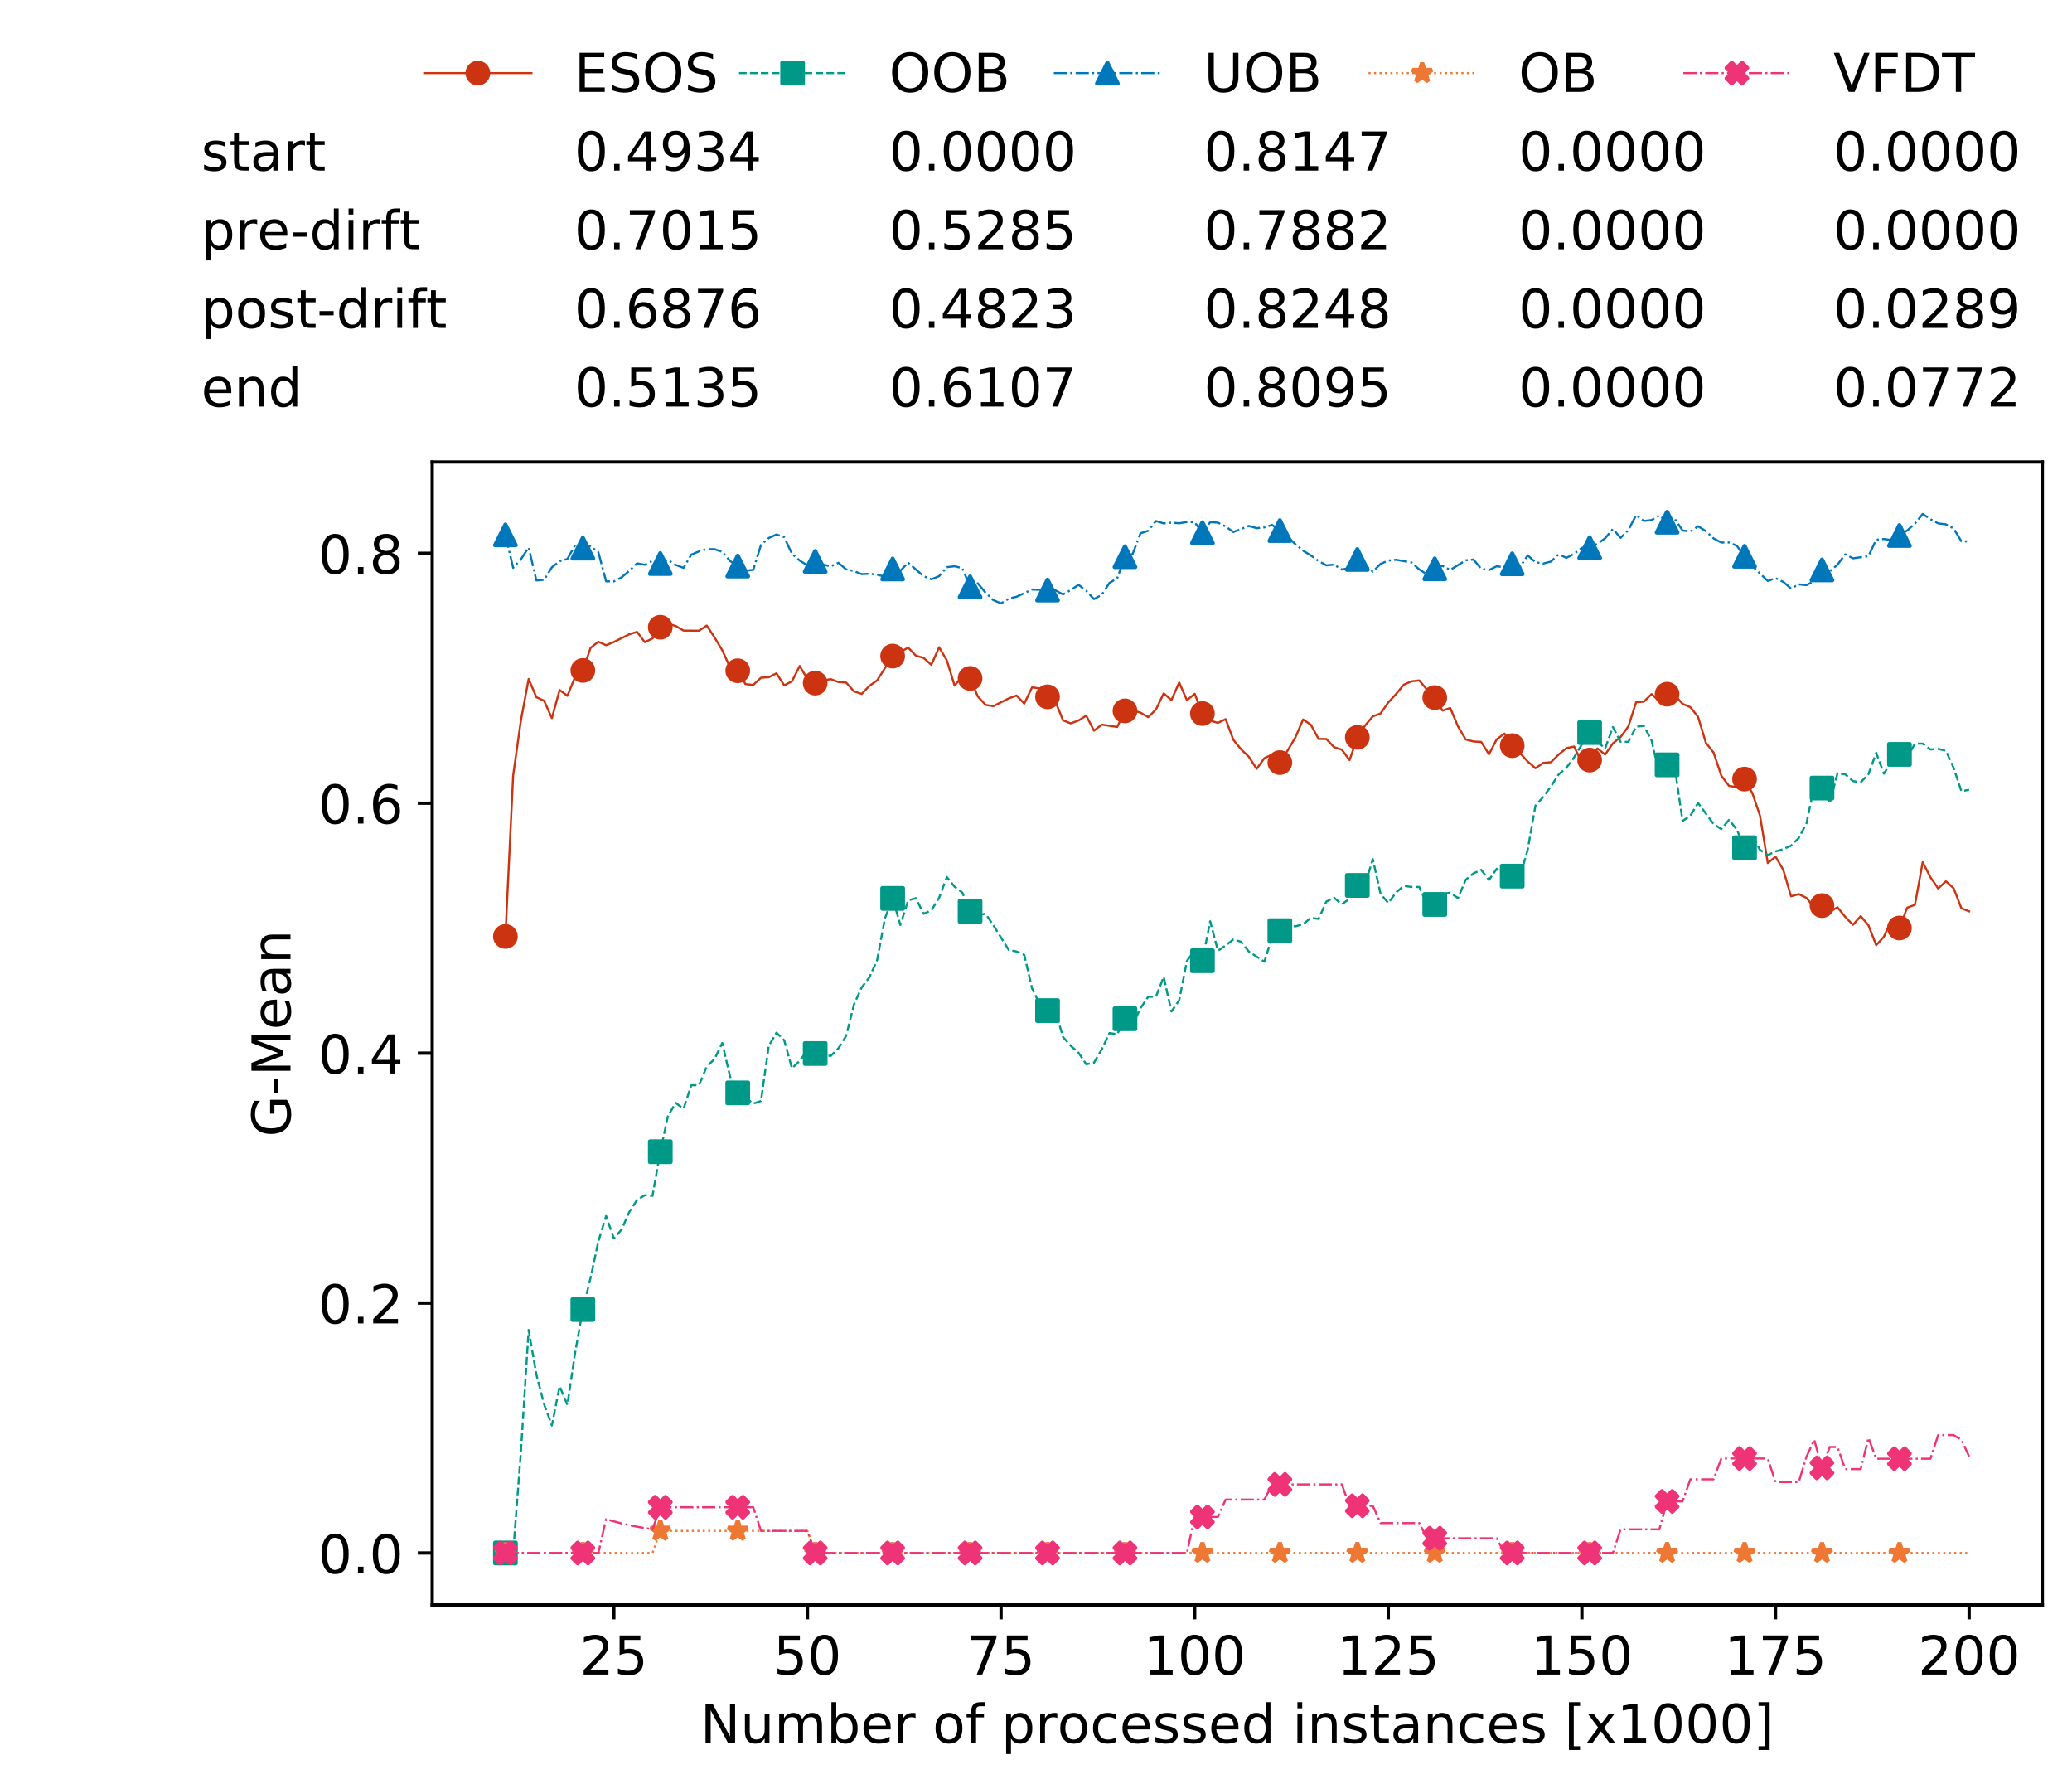 <?xml version="1.0" encoding="utf-8" standalone="no"?>
<!DOCTYPE svg PUBLIC "-//W3C//DTD SVG 1.1//EN"
  "http://www.w3.org/Graphics/SVG/1.1/DTD/svg11.dtd">
<!-- Created with matplotlib (https://matplotlib.org/) -->
<svg height="432.615pt" version="1.1" viewBox="0 0 502.65 432.615" width="502.65pt" xmlns="http://www.w3.org/2000/svg" xmlns:xlink="http://www.w3.org/1999/xlink">
 <defs>
  <style type="text/css">
*{stroke-linecap:butt;stroke-linejoin:round;white-space:pre;}
  </style>
 </defs>
 <g id="figure_1">
  <g id="patch_1">
   <path d="M 0 432.615 
L 502.65 432.615 
L 502.65 0 
L 0 0 
z
" style="fill:#ffffff;"/>
  </g>
  <g id="axes_1">
   <g id="patch_2">
    <path d="M 104.85 389.252 
L 495.45 389.252 
L 495.45 112.052 
L 104.85 112.052 
z
" style="fill:#ffffff;"/>
   </g>
   <g id="matplotlib.axis_1">
    <g id="xtick_1">
     <g id="line2d_1">
      <defs>
       <path d="M 0 0 
L 0 3.5 
" id="m03b7721e66" style="stroke:#000000;stroke-width:0.8;"/>
      </defs>
      <g>
       <use style="stroke:#000000;stroke-width:0.8;" x="148.908" xlink:href="#m03b7721e66" y="389.252"/>
      </g>
     </g>
     <g id="text_1">
      <!-- 25 -->
      <defs>
       <path d="M 19.188 8.297 
L 53.609 8.297 
L 53.609 0 
L 7.328 0 
L 7.328 8.297 
Q 12.938 14.109 22.625 23.891 
Q 32.328 33.688 34.812 36.531 
Q 39.547 41.844 41.422 45.531 
Q 43.312 49.219 43.312 52.781 
Q 43.312 58.594 39.234 62.25 
Q 35.156 65.922 28.609 65.922 
Q 23.969 65.922 18.812 64.312 
Q 13.672 62.703 7.812 59.422 
L 7.812 69.391 
Q 13.766 71.781 18.938 73 
Q 24.125 74.219 28.422 74.219 
Q 39.75 74.219 46.484 68.547 
Q 53.219 62.891 53.219 53.422 
Q 53.219 48.922 51.531 44.891 
Q 49.859 40.875 45.406 35.406 
Q 44.188 33.984 37.641 27.219 
Q 31.109 20.453 19.188 8.297 
z
" id="DejaVuSans-50"/>
       <path d="M 10.797 72.906 
L 49.516 72.906 
L 49.516 64.594 
L 19.828 64.594 
L 19.828 46.734 
Q 21.969 47.469 24.109 47.828 
Q 26.266 48.188 28.422 48.188 
Q 40.625 48.188 47.75 41.5 
Q 54.891 34.812 54.891 23.391 
Q 54.891 11.625 47.562 5.094 
Q 40.234 -1.422 26.906 -1.422 
Q 22.312 -1.422 17.547 -0.641 
Q 12.797 0.141 7.719 1.703 
L 7.719 11.625 
Q 12.109 9.234 16.797 8.062 
Q 21.484 6.891 26.703 6.891 
Q 35.156 6.891 40.078 11.328 
Q 45.016 15.766 45.016 23.391 
Q 45.016 31 40.078 35.438 
Q 35.156 39.891 26.703 39.891 
Q 22.75 39.891 18.812 39.016 
Q 14.891 38.141 10.797 36.281 
z
" id="DejaVuSans-53"/>
      </defs>
      <g transform="translate(140.636 406.13)scale(0.13 -0.13)">
       <use xlink:href="#DejaVuSans-50"/>
       <use x="63.623" xlink:href="#DejaVuSans-53"/>
      </g>
     </g>
    </g>
    <g id="xtick_2">
     <g id="line2d_2">
      <g>
       <use style="stroke:#000000;stroke-width:0.8;" x="195.877" xlink:href="#m03b7721e66" y="389.252"/>
      </g>
     </g>
     <g id="text_2">
      <!-- 50 -->
      <defs>
       <path d="M 31.781 66.406 
Q 24.172 66.406 20.328 58.906 
Q 16.5 51.422 16.5 36.375 
Q 16.5 21.391 20.328 13.891 
Q 24.172 6.391 31.781 6.391 
Q 39.453 6.391 43.281 13.891 
Q 47.125 21.391 47.125 36.375 
Q 47.125 51.422 43.281 58.906 
Q 39.453 66.406 31.781 66.406 
z
M 31.781 74.219 
Q 44.047 74.219 50.516 64.516 
Q 56.984 54.828 56.984 36.375 
Q 56.984 17.969 50.516 8.266 
Q 44.047 -1.422 31.781 -1.422 
Q 19.531 -1.422 13.062 8.266 
Q 6.594 17.969 6.594 36.375 
Q 6.594 54.828 13.062 64.516 
Q 19.531 74.219 31.781 74.219 
z
" id="DejaVuSans-48"/>
      </defs>
      <g transform="translate(187.606 406.13)scale(0.13 -0.13)">
       <use xlink:href="#DejaVuSans-53"/>
       <use x="63.623" xlink:href="#DejaVuSans-48"/>
      </g>
     </g>
    </g>
    <g id="xtick_3">
     <g id="line2d_3">
      <g>
       <use style="stroke:#000000;stroke-width:0.8;" x="242.847" xlink:href="#m03b7721e66" y="389.252"/>
      </g>
     </g>
     <g id="text_3">
      <!-- 75 -->
      <defs>
       <path d="M 8.203 72.906 
L 55.078 72.906 
L 55.078 68.703 
L 28.609 0 
L 18.312 0 
L 43.219 64.594 
L 8.203 64.594 
z
" id="DejaVuSans-55"/>
      </defs>
      <g transform="translate(234.576 406.13)scale(0.13 -0.13)">
       <use xlink:href="#DejaVuSans-55"/>
       <use x="63.623" xlink:href="#DejaVuSans-53"/>
      </g>
     </g>
    </g>
    <g id="xtick_4">
     <g id="line2d_4">
      <g>
       <use style="stroke:#000000;stroke-width:0.8;" x="289.817" xlink:href="#m03b7721e66" y="389.252"/>
      </g>
     </g>
     <g id="text_4">
      <!-- 100 -->
      <defs>
       <path d="M 12.406 8.297 
L 28.516 8.297 
L 28.516 63.922 
L 10.984 60.406 
L 10.984 69.391 
L 28.422 72.906 
L 38.281 72.906 
L 38.281 8.297 
L 54.391 8.297 
L 54.391 0 
L 12.406 0 
z
" id="DejaVuSans-49"/>
      </defs>
      <g transform="translate(277.41 406.13)scale(0.13 -0.13)">
       <use xlink:href="#DejaVuSans-49"/>
       <use x="63.623" xlink:href="#DejaVuSans-48"/>
       <use x="127.246" xlink:href="#DejaVuSans-48"/>
      </g>
     </g>
    </g>
    <g id="xtick_5">
     <g id="line2d_5">
      <g>
       <use style="stroke:#000000;stroke-width:0.8;" x="336.786" xlink:href="#m03b7721e66" y="389.252"/>
      </g>
     </g>
     <g id="text_5">
      <!-- 125 -->
      <g transform="translate(324.379 406.13)scale(0.13 -0.13)">
       <use xlink:href="#DejaVuSans-49"/>
       <use x="63.623" xlink:href="#DejaVuSans-50"/>
       <use x="127.246" xlink:href="#DejaVuSans-53"/>
      </g>
     </g>
    </g>
    <g id="xtick_6">
     <g id="line2d_6">
      <g>
       <use style="stroke:#000000;stroke-width:0.8;" x="383.756" xlink:href="#m03b7721e66" y="389.252"/>
      </g>
     </g>
     <g id="text_6">
      <!-- 150 -->
      <g transform="translate(371.349 406.13)scale(0.13 -0.13)">
       <use xlink:href="#DejaVuSans-49"/>
       <use x="63.623" xlink:href="#DejaVuSans-53"/>
       <use x="127.246" xlink:href="#DejaVuSans-48"/>
      </g>
     </g>
    </g>
    <g id="xtick_7">
     <g id="line2d_7">
      <g>
       <use style="stroke:#000000;stroke-width:0.8;" x="430.726" xlink:href="#m03b7721e66" y="389.252"/>
      </g>
     </g>
     <g id="text_7">
      <!-- 175 -->
      <g transform="translate(418.319 406.13)scale(0.13 -0.13)">
       <use xlink:href="#DejaVuSans-49"/>
       <use x="63.623" xlink:href="#DejaVuSans-55"/>
       <use x="127.246" xlink:href="#DejaVuSans-53"/>
      </g>
     </g>
    </g>
    <g id="xtick_8">
     <g id="line2d_8">
      <g>
       <use style="stroke:#000000;stroke-width:0.8;" x="477.695" xlink:href="#m03b7721e66" y="389.252"/>
      </g>
     </g>
     <g id="text_8">
      <!-- 200 -->
      <g transform="translate(465.289 406.13)scale(0.13 -0.13)">
       <use xlink:href="#DejaVuSans-50"/>
       <use x="63.623" xlink:href="#DejaVuSans-48"/>
       <use x="127.246" xlink:href="#DejaVuSans-48"/>
      </g>
     </g>
    </g>
    <g id="text_9">
     <!-- Number of processed instances [x1000] -->
     <defs>
      <path d="M 9.812 72.906 
L 23.094 72.906 
L 55.422 11.922 
L 55.422 72.906 
L 64.984 72.906 
L 64.984 0 
L 51.703 0 
L 19.391 60.984 
L 19.391 0 
L 9.812 0 
z
" id="DejaVuSans-78"/>
      <path d="M 8.5 21.578 
L 8.5 54.688 
L 17.484 54.688 
L 17.484 21.922 
Q 17.484 14.156 20.5 10.266 
Q 23.531 6.391 29.594 6.391 
Q 36.859 6.391 41.078 11.031 
Q 45.312 15.672 45.312 23.688 
L 45.312 54.688 
L 54.297 54.688 
L 54.297 0 
L 45.312 0 
L 45.312 8.406 
Q 42.047 3.422 37.719 1 
Q 33.406 -1.422 27.688 -1.422 
Q 18.266 -1.422 13.375 4.438 
Q 8.5 10.297 8.5 21.578 
z
M 31.109 56 
z
" id="DejaVuSans-117"/>
      <path d="M 52 44.188 
Q 55.375 50.25 60.062 53.125 
Q 64.75 56 71.094 56 
Q 79.641 56 84.281 50.016 
Q 88.922 44.047 88.922 33.016 
L 88.922 0 
L 79.891 0 
L 79.891 32.719 
Q 79.891 40.578 77.094 44.375 
Q 74.312 48.188 68.609 48.188 
Q 61.625 48.188 57.562 43.547 
Q 53.516 38.922 53.516 30.906 
L 53.516 0 
L 44.484 0 
L 44.484 32.719 
Q 44.484 40.625 41.703 44.406 
Q 38.922 48.188 33.109 48.188 
Q 26.219 48.188 22.156 43.531 
Q 18.109 38.875 18.109 30.906 
L 18.109 0 
L 9.078 0 
L 9.078 54.688 
L 18.109 54.688 
L 18.109 46.188 
Q 21.188 51.219 25.484 53.609 
Q 29.781 56 35.688 56 
Q 41.656 56 45.828 52.969 
Q 50 49.953 52 44.188 
z
" id="DejaVuSans-109"/>
      <path d="M 48.688 27.297 
Q 48.688 37.203 44.609 42.844 
Q 40.531 48.484 33.406 48.484 
Q 26.266 48.484 22.188 42.844 
Q 18.109 37.203 18.109 27.297 
Q 18.109 17.391 22.188 11.75 
Q 26.266 6.109 33.406 6.109 
Q 40.531 6.109 44.609 11.75 
Q 48.688 17.391 48.688 27.297 
z
M 18.109 46.391 
Q 20.953 51.266 25.266 53.625 
Q 29.594 56 35.594 56 
Q 45.562 56 51.781 48.094 
Q 58.016 40.188 58.016 27.297 
Q 58.016 14.406 51.781 6.484 
Q 45.562 -1.422 35.594 -1.422 
Q 29.594 -1.422 25.266 0.953 
Q 20.953 3.328 18.109 8.203 
L 18.109 0 
L 9.078 0 
L 9.078 75.984 
L 18.109 75.984 
z
" id="DejaVuSans-98"/>
      <path d="M 56.203 29.594 
L 56.203 25.203 
L 14.891 25.203 
Q 15.484 15.922 20.484 11.062 
Q 25.484 6.203 34.422 6.203 
Q 39.594 6.203 44.453 7.469 
Q 49.312 8.734 54.109 11.281 
L 54.109 2.781 
Q 49.266 0.734 44.188 -0.344 
Q 39.109 -1.422 33.891 -1.422 
Q 20.797 -1.422 13.156 6.188 
Q 5.516 13.812 5.516 26.812 
Q 5.516 40.234 12.766 48.109 
Q 20.016 56 32.328 56 
Q 43.359 56 49.781 48.891 
Q 56.203 41.797 56.203 29.594 
z
M 47.219 32.234 
Q 47.125 39.594 43.094 43.984 
Q 39.062 48.391 32.422 48.391 
Q 24.906 48.391 20.391 44.141 
Q 15.875 39.891 15.188 32.172 
z
" id="DejaVuSans-101"/>
      <path d="M 41.109 46.297 
Q 39.594 47.172 37.812 47.578 
Q 36.031 48 33.891 48 
Q 26.266 48 22.188 43.047 
Q 18.109 38.094 18.109 28.812 
L 18.109 0 
L 9.078 0 
L 9.078 54.688 
L 18.109 54.688 
L 18.109 46.188 
Q 20.953 51.172 25.484 53.578 
Q 30.031 56 36.531 56 
Q 37.453 56 38.578 55.875 
Q 39.703 55.766 41.062 55.516 
z
" id="DejaVuSans-114"/>
      <path id="DejaVuSans-32"/>
      <path d="M 30.609 48.391 
Q 23.391 48.391 19.188 42.75 
Q 14.984 37.109 14.984 27.297 
Q 14.984 17.484 19.156 11.844 
Q 23.344 6.203 30.609 6.203 
Q 37.797 6.203 41.984 11.859 
Q 46.188 17.531 46.188 27.297 
Q 46.188 37.016 41.984 42.703 
Q 37.797 48.391 30.609 48.391 
z
M 30.609 56 
Q 42.328 56 49.016 48.375 
Q 55.719 40.766 55.719 27.297 
Q 55.719 13.875 49.016 6.219 
Q 42.328 -1.422 30.609 -1.422 
Q 18.844 -1.422 12.172 6.219 
Q 5.516 13.875 5.516 27.297 
Q 5.516 40.766 12.172 48.375 
Q 18.844 56 30.609 56 
z
" id="DejaVuSans-111"/>
      <path d="M 37.109 75.984 
L 37.109 68.5 
L 28.516 68.5 
Q 23.688 68.5 21.797 66.547 
Q 19.922 64.594 19.922 59.516 
L 19.922 54.688 
L 34.719 54.688 
L 34.719 47.703 
L 19.922 47.703 
L 19.922 0 
L 10.891 0 
L 10.891 47.703 
L 2.297 47.703 
L 2.297 54.688 
L 10.891 54.688 
L 10.891 58.5 
Q 10.891 67.625 15.141 71.797 
Q 19.391 75.984 28.609 75.984 
z
" id="DejaVuSans-102"/>
      <path d="M 18.109 8.203 
L 18.109 -20.797 
L 9.078 -20.797 
L 9.078 54.688 
L 18.109 54.688 
L 18.109 46.391 
Q 20.953 51.266 25.266 53.625 
Q 29.594 56 35.594 56 
Q 45.562 56 51.781 48.094 
Q 58.016 40.188 58.016 27.297 
Q 58.016 14.406 51.781 6.484 
Q 45.562 -1.422 35.594 -1.422 
Q 29.594 -1.422 25.266 0.953 
Q 20.953 3.328 18.109 8.203 
z
M 48.688 27.297 
Q 48.688 37.203 44.609 42.844 
Q 40.531 48.484 33.406 48.484 
Q 26.266 48.484 22.188 42.844 
Q 18.109 37.203 18.109 27.297 
Q 18.109 17.391 22.188 11.75 
Q 26.266 6.109 33.406 6.109 
Q 40.531 6.109 44.609 11.75 
Q 48.688 17.391 48.688 27.297 
z
" id="DejaVuSans-112"/>
      <path d="M 48.781 52.594 
L 48.781 44.188 
Q 44.969 46.297 41.141 47.344 
Q 37.312 48.391 33.406 48.391 
Q 24.656 48.391 19.812 42.844 
Q 14.984 37.312 14.984 27.297 
Q 14.984 17.281 19.812 11.734 
Q 24.656 6.203 33.406 6.203 
Q 37.312 6.203 41.141 7.25 
Q 44.969 8.297 48.781 10.406 
L 48.781 2.094 
Q 45.016 0.344 40.984 -0.531 
Q 36.969 -1.422 32.422 -1.422 
Q 20.062 -1.422 12.781 6.344 
Q 5.516 14.109 5.516 27.297 
Q 5.516 40.672 12.859 48.328 
Q 20.219 56 33.016 56 
Q 37.156 56 41.109 55.141 
Q 45.062 54.297 48.781 52.594 
z
" id="DejaVuSans-99"/>
      <path d="M 44.281 53.078 
L 44.281 44.578 
Q 40.484 46.531 36.375 47.5 
Q 32.281 48.484 27.875 48.484 
Q 21.188 48.484 17.844 46.438 
Q 14.5 44.391 14.5 40.281 
Q 14.5 37.156 16.891 35.375 
Q 19.281 33.594 26.516 31.984 
L 29.594 31.297 
Q 39.156 29.25 43.188 25.516 
Q 47.219 21.781 47.219 15.094 
Q 47.219 7.469 41.188 3.016 
Q 35.156 -1.422 24.609 -1.422 
Q 20.219 -1.422 15.453 -0.562 
Q 10.688 0.297 5.422 2 
L 5.422 11.281 
Q 10.406 8.688 15.234 7.391 
Q 20.062 6.109 24.812 6.109 
Q 31.156 6.109 34.562 8.281 
Q 37.984 10.453 37.984 14.406 
Q 37.984 18.062 35.516 20.016 
Q 33.062 21.969 24.703 23.781 
L 21.578 24.516 
Q 13.234 26.266 9.516 29.906 
Q 5.812 33.547 5.812 39.891 
Q 5.812 47.609 11.281 51.797 
Q 16.75 56 26.812 56 
Q 31.781 56 36.172 55.266 
Q 40.578 54.547 44.281 53.078 
z
" id="DejaVuSans-115"/>
      <path d="M 45.406 46.391 
L 45.406 75.984 
L 54.391 75.984 
L 54.391 0 
L 45.406 0 
L 45.406 8.203 
Q 42.578 3.328 38.25 0.953 
Q 33.938 -1.422 27.875 -1.422 
Q 17.969 -1.422 11.734 6.484 
Q 5.516 14.406 5.516 27.297 
Q 5.516 40.188 11.734 48.094 
Q 17.969 56 27.875 56 
Q 33.938 56 38.25 53.625 
Q 42.578 51.266 45.406 46.391 
z
M 14.797 27.297 
Q 14.797 17.391 18.875 11.75 
Q 22.953 6.109 30.078 6.109 
Q 37.203 6.109 41.297 11.75 
Q 45.406 17.391 45.406 27.297 
Q 45.406 37.203 41.297 42.844 
Q 37.203 48.484 30.078 48.484 
Q 22.953 48.484 18.875 42.844 
Q 14.797 37.203 14.797 27.297 
z
" id="DejaVuSans-100"/>
      <path d="M 9.422 54.688 
L 18.406 54.688 
L 18.406 0 
L 9.422 0 
z
M 9.422 75.984 
L 18.406 75.984 
L 18.406 64.594 
L 9.422 64.594 
z
" id="DejaVuSans-105"/>
      <path d="M 54.891 33.016 
L 54.891 0 
L 45.906 0 
L 45.906 32.719 
Q 45.906 40.484 42.875 44.328 
Q 39.844 48.188 33.797 48.188 
Q 26.516 48.188 22.312 43.547 
Q 18.109 38.922 18.109 30.906 
L 18.109 0 
L 9.078 0 
L 9.078 54.688 
L 18.109 54.688 
L 18.109 46.188 
Q 21.344 51.125 25.703 53.562 
Q 30.078 56 35.797 56 
Q 45.219 56 50.047 50.172 
Q 54.891 44.344 54.891 33.016 
z
" id="DejaVuSans-110"/>
      <path d="M 18.312 70.219 
L 18.312 54.688 
L 36.812 54.688 
L 36.812 47.703 
L 18.312 47.703 
L 18.312 18.016 
Q 18.312 11.328 20.141 9.422 
Q 21.969 7.516 27.594 7.516 
L 36.812 7.516 
L 36.812 0 
L 27.594 0 
Q 17.188 0 13.234 3.875 
Q 9.281 7.766 9.281 18.016 
L 9.281 47.703 
L 2.688 47.703 
L 2.688 54.688 
L 9.281 54.688 
L 9.281 70.219 
z
" id="DejaVuSans-116"/>
      <path d="M 34.281 27.484 
Q 23.391 27.484 19.188 25 
Q 14.984 22.516 14.984 16.5 
Q 14.984 11.719 18.141 8.906 
Q 21.297 6.109 26.703 6.109 
Q 34.188 6.109 38.703 11.406 
Q 43.219 16.703 43.219 25.484 
L 43.219 27.484 
z
M 52.203 31.203 
L 52.203 0 
L 43.219 0 
L 43.219 8.297 
Q 40.141 3.328 35.547 0.953 
Q 30.953 -1.422 24.312 -1.422 
Q 15.922 -1.422 10.953 3.297 
Q 6 8.016 6 15.922 
Q 6 25.141 12.172 29.828 
Q 18.359 34.516 30.609 34.516 
L 43.219 34.516 
L 43.219 35.406 
Q 43.219 41.609 39.141 45 
Q 35.062 48.391 27.688 48.391 
Q 23 48.391 18.547 47.266 
Q 14.109 46.141 10.016 43.891 
L 10.016 52.203 
Q 14.938 54.109 19.578 55.047 
Q 24.219 56 28.609 56 
Q 40.484 56 46.344 49.844 
Q 52.203 43.703 52.203 31.203 
z
" id="DejaVuSans-97"/>
      <path d="M 8.594 75.984 
L 29.297 75.984 
L 29.297 69 
L 17.578 69 
L 17.578 -6.203 
L 29.297 -6.203 
L 29.297 -13.188 
L 8.594 -13.188 
z
" id="DejaVuSans-91"/>
      <path d="M 54.891 54.688 
L 35.109 28.078 
L 55.906 0 
L 45.312 0 
L 29.391 21.484 
L 13.484 0 
L 2.875 0 
L 24.125 28.609 
L 4.688 54.688 
L 15.281 54.688 
L 29.781 35.203 
L 44.281 54.688 
z
" id="DejaVuSans-120"/>
      <path d="M 30.422 75.984 
L 30.422 -13.188 
L 9.719 -13.188 
L 9.719 -6.203 
L 21.391 -6.203 
L 21.391 69 
L 9.719 69 
L 9.719 75.984 
z
" id="DejaVuSans-93"/>
     </defs>
     <g transform="translate(169.881 422.711)scale(0.13 -0.13)">
      <use xlink:href="#DejaVuSans-78"/>
      <use x="74.805" xlink:href="#DejaVuSans-117"/>
      <use x="138.184" xlink:href="#DejaVuSans-109"/>
      <use x="235.596" xlink:href="#DejaVuSans-98"/>
      <use x="299.072" xlink:href="#DejaVuSans-101"/>
      <use x="360.596" xlink:href="#DejaVuSans-114"/>
      <use x="401.709" xlink:href="#DejaVuSans-32"/>
      <use x="433.496" xlink:href="#DejaVuSans-111"/>
      <use x="494.678" xlink:href="#DejaVuSans-102"/>
      <use x="529.883" xlink:href="#DejaVuSans-32"/>
      <use x="561.67" xlink:href="#DejaVuSans-112"/>
      <use x="625.146" xlink:href="#DejaVuSans-114"/>
      <use x="666.229" xlink:href="#DejaVuSans-111"/>
      <use x="727.41" xlink:href="#DejaVuSans-99"/>
      <use x="782.391" xlink:href="#DejaVuSans-101"/>
      <use x="843.914" xlink:href="#DejaVuSans-115"/>
      <use x="896.014" xlink:href="#DejaVuSans-115"/>
      <use x="948.113" xlink:href="#DejaVuSans-101"/>
      <use x="1009.637" xlink:href="#DejaVuSans-100"/>
      <use x="1073.113" xlink:href="#DejaVuSans-32"/>
      <use x="1104.9" xlink:href="#DejaVuSans-105"/>
      <use x="1132.684" xlink:href="#DejaVuSans-110"/>
      <use x="1196.062" xlink:href="#DejaVuSans-115"/>
      <use x="1248.162" xlink:href="#DejaVuSans-116"/>
      <use x="1287.371" xlink:href="#DejaVuSans-97"/>
      <use x="1348.65" xlink:href="#DejaVuSans-110"/>
      <use x="1412.029" xlink:href="#DejaVuSans-99"/>
      <use x="1467.01" xlink:href="#DejaVuSans-101"/>
      <use x="1528.533" xlink:href="#DejaVuSans-115"/>
      <use x="1580.633" xlink:href="#DejaVuSans-32"/>
      <use x="1612.42" xlink:href="#DejaVuSans-91"/>
      <use x="1651.434" xlink:href="#DejaVuSans-120"/>
      <use x="1710.613" xlink:href="#DejaVuSans-49"/>
      <use x="1774.236" xlink:href="#DejaVuSans-48"/>
      <use x="1837.859" xlink:href="#DejaVuSans-48"/>
      <use x="1901.482" xlink:href="#DejaVuSans-48"/>
      <use x="1965.105" xlink:href="#DejaVuSans-93"/>
     </g>
    </g>
   </g>
   <g id="matplotlib.axis_2">
    <g id="ytick_1">
     <g id="line2d_9">
      <defs>
       <path d="M 0 0 
L -3.5 0 
" id="m2a76f190c4" style="stroke:#000000;stroke-width:0.8;"/>
      </defs>
      <g>
       <use style="stroke:#000000;stroke-width:0.8;" x="104.85" xlink:href="#m2a76f190c4" y="376.652"/>
      </g>
     </g>
     <g id="text_10">
      <!-- 0.0 -->
      <defs>
       <path d="M 10.688 12.406 
L 21 12.406 
L 21 0 
L 10.688 0 
z
" id="DejaVuSans-46"/>
      </defs>
      <g transform="translate(77.176 381.591)scale(0.13 -0.13)">
       <use xlink:href="#DejaVuSans-48"/>
       <use x="63.623" xlink:href="#DejaVuSans-46"/>
       <use x="95.41" xlink:href="#DejaVuSans-48"/>
      </g>
     </g>
    </g>
    <g id="ytick_2">
     <g id="line2d_10">
      <g>
       <use style="stroke:#000000;stroke-width:0.8;" x="104.85" xlink:href="#m2a76f190c4" y="316.037"/>
      </g>
     </g>
     <g id="text_11">
      <!-- 0.2 -->
      <g transform="translate(77.176 320.976)scale(0.13 -0.13)">
       <use xlink:href="#DejaVuSans-48"/>
       <use x="63.623" xlink:href="#DejaVuSans-46"/>
       <use x="95.41" xlink:href="#DejaVuSans-50"/>
      </g>
     </g>
    </g>
    <g id="ytick_3">
     <g id="line2d_11">
      <g>
       <use style="stroke:#000000;stroke-width:0.8;" x="104.85" xlink:href="#m2a76f190c4" y="255.423"/>
      </g>
     </g>
     <g id="text_12">
      <!-- 0.4 -->
      <defs>
       <path d="M 37.797 64.312 
L 12.891 25.391 
L 37.797 25.391 
z
M 35.203 72.906 
L 47.609 72.906 
L 47.609 25.391 
L 58.016 25.391 
L 58.016 17.188 
L 47.609 17.188 
L 47.609 0 
L 37.797 0 
L 37.797 17.188 
L 4.891 17.188 
L 4.891 26.703 
z
" id="DejaVuSans-52"/>
      </defs>
      <g transform="translate(77.176 260.362)scale(0.13 -0.13)">
       <use xlink:href="#DejaVuSans-48"/>
       <use x="63.623" xlink:href="#DejaVuSans-46"/>
       <use x="95.41" xlink:href="#DejaVuSans-52"/>
      </g>
     </g>
    </g>
    <g id="ytick_4">
     <g id="line2d_12">
      <g>
       <use style="stroke:#000000;stroke-width:0.8;" x="104.85" xlink:href="#m2a76f190c4" y="194.808"/>
      </g>
     </g>
     <g id="text_13">
      <!-- 0.6 -->
      <defs>
       <path d="M 33.016 40.375 
Q 26.375 40.375 22.484 35.828 
Q 18.609 31.297 18.609 23.391 
Q 18.609 15.531 22.484 10.953 
Q 26.375 6.391 33.016 6.391 
Q 39.656 6.391 43.531 10.953 
Q 47.406 15.531 47.406 23.391 
Q 47.406 31.297 43.531 35.828 
Q 39.656 40.375 33.016 40.375 
z
M 52.594 71.297 
L 52.594 62.312 
Q 48.875 64.062 45.094 64.984 
Q 41.312 65.922 37.594 65.922 
Q 27.828 65.922 22.672 59.328 
Q 17.531 52.734 16.797 39.406 
Q 19.672 43.656 24.016 45.922 
Q 28.375 48.188 33.594 48.188 
Q 44.578 48.188 50.953 41.516 
Q 57.328 34.859 57.328 23.391 
Q 57.328 12.156 50.688 5.359 
Q 44.047 -1.422 33.016 -1.422 
Q 20.359 -1.422 13.672 8.266 
Q 6.984 17.969 6.984 36.375 
Q 6.984 53.656 15.188 63.938 
Q 23.391 74.219 37.203 74.219 
Q 40.922 74.219 44.703 73.484 
Q 48.484 72.75 52.594 71.297 
z
" id="DejaVuSans-54"/>
      </defs>
      <g transform="translate(77.176 199.747)scale(0.13 -0.13)">
       <use xlink:href="#DejaVuSans-48"/>
       <use x="63.623" xlink:href="#DejaVuSans-46"/>
       <use x="95.41" xlink:href="#DejaVuSans-54"/>
      </g>
     </g>
    </g>
    <g id="ytick_5">
     <g id="line2d_13">
      <g>
       <use style="stroke:#000000;stroke-width:0.8;" x="104.85" xlink:href="#m2a76f190c4" y="134.194"/>
      </g>
     </g>
     <g id="text_14">
      <!-- 0.8 -->
      <defs>
       <path d="M 31.781 34.625 
Q 24.75 34.625 20.719 30.859 
Q 16.703 27.094 16.703 20.516 
Q 16.703 13.922 20.719 10.156 
Q 24.75 6.391 31.781 6.391 
Q 38.812 6.391 42.859 10.172 
Q 46.922 13.969 46.922 20.516 
Q 46.922 27.094 42.891 30.859 
Q 38.875 34.625 31.781 34.625 
z
M 21.922 38.812 
Q 15.578 40.375 12.031 44.719 
Q 8.5 49.078 8.5 55.328 
Q 8.5 64.062 14.719 69.141 
Q 20.953 74.219 31.781 74.219 
Q 42.672 74.219 48.875 69.141 
Q 55.078 64.062 55.078 55.328 
Q 55.078 49.078 51.531 44.719 
Q 48 40.375 41.703 38.812 
Q 48.828 37.156 52.797 32.312 
Q 56.781 27.484 56.781 20.516 
Q 56.781 9.906 50.312 4.234 
Q 43.844 -1.422 31.781 -1.422 
Q 19.734 -1.422 13.25 4.234 
Q 6.781 9.906 6.781 20.516 
Q 6.781 27.484 10.781 32.312 
Q 14.797 37.156 21.922 38.812 
z
M 18.312 54.391 
Q 18.312 48.734 21.844 45.562 
Q 25.391 42.391 31.781 42.391 
Q 38.141 42.391 41.719 45.562 
Q 45.312 48.734 45.312 54.391 
Q 45.312 60.062 41.719 63.234 
Q 38.141 66.406 31.781 66.406 
Q 25.391 66.406 21.844 63.234 
Q 18.312 60.062 18.312 54.391 
z
" id="DejaVuSans-56"/>
      </defs>
      <g transform="translate(77.176 139.133)scale(0.13 -0.13)">
       <use xlink:href="#DejaVuSans-48"/>
       <use x="63.623" xlink:href="#DejaVuSans-46"/>
       <use x="95.41" xlink:href="#DejaVuSans-56"/>
      </g>
     </g>
    </g>
    <g id="text_15">
     <!-- G-Mean -->
     <defs>
      <path d="M 59.516 10.406 
L 59.516 29.984 
L 43.406 29.984 
L 43.406 38.094 
L 69.281 38.094 
L 69.281 6.781 
Q 63.578 2.734 56.688 0.656 
Q 49.812 -1.422 42 -1.422 
Q 24.906 -1.422 15.25 8.562 
Q 5.609 18.562 5.609 36.375 
Q 5.609 54.25 15.25 64.234 
Q 24.906 74.219 42 74.219 
Q 49.125 74.219 55.547 72.453 
Q 61.969 70.703 67.391 67.281 
L 67.391 56.781 
Q 61.922 61.422 55.766 63.766 
Q 49.609 66.109 42.828 66.109 
Q 29.438 66.109 22.719 58.641 
Q 16.016 51.172 16.016 36.375 
Q 16.016 21.625 22.719 14.156 
Q 29.438 6.688 42.828 6.688 
Q 48.047 6.688 52.141 7.594 
Q 56.25 8.5 59.516 10.406 
z
" id="DejaVuSans-71"/>
      <path d="M 4.891 31.391 
L 31.203 31.391 
L 31.203 23.391 
L 4.891 23.391 
z
" id="DejaVuSans-45"/>
      <path d="M 9.812 72.906 
L 24.516 72.906 
L 43.109 23.297 
L 61.812 72.906 
L 76.516 72.906 
L 76.516 0 
L 66.891 0 
L 66.891 64.016 
L 48.094 14.016 
L 38.188 14.016 
L 19.391 64.016 
L 19.391 0 
L 9.812 0 
z
" id="DejaVuSans-77"/>
     </defs>
     <g transform="translate(70.472 275.744)rotate(-90)scale(0.13 -0.13)">
      <use xlink:href="#DejaVuSans-71"/>
      <use x="77.49" xlink:href="#DejaVuSans-45"/>
      <use x="113.574" xlink:href="#DejaVuSans-77"/>
      <use x="199.854" xlink:href="#DejaVuSans-101"/>
      <use x="261.377" xlink:href="#DejaVuSans-97"/>
      <use x="322.656" xlink:href="#DejaVuSans-110"/>
     </g>
    </g>
   </g>
   <g id="line2d_14"/>
   <g id="line2d_15"/>
   <g id="line2d_16"/>
   <g id="line2d_17"/>
   <g id="line2d_18"/>
   <g id="line2d_19">
    <path clip-path="url(#pdcdb1c4a3c)" d="M 122.605 227.124 
L 124.483 188.096 
L 126.362 174.737 
L 128.241 164.677 
L 130.12 169.085 
L 131.998 169.956 
L 133.877 174.179 
L 135.756 167.348 
L 137.635 168.759 
L 139.514 164.181 
L 141.392 162.603 
L 143.271 157.127 
L 145.15 155.644 
L 147.029 156.487 
L 148.908 155.711 
L 152.665 153.832 
L 154.544 153.254 
L 156.423 155.749 
L 158.302 154.834 
L 160.18 152.127 
L 162.059 151.256 
L 163.938 151.833 
L 165.817 152.942 
L 169.574 152.965 
L 171.453 151.724 
L 173.332 154.591 
L 175.211 157.703 
L 177.089 161.832 
L 178.968 162.682 
L 180.847 165.911 
L 182.726 166.121 
L 184.605 164.372 
L 186.483 164.244 
L 188.362 163.305 
L 190.241 166.224 
L 192.12 165.233 
L 193.998 161.518 
L 195.877 164.692 
L 197.756 165.676 
L 199.635 165.061 
L 201.514 164.706 
L 203.392 165.415 
L 205.271 165.547 
L 207.15 167.664 
L 209.029 168.301 
L 210.908 166.344 
L 212.786 165.019 
L 216.544 159.118 
L 218.423 158.167 
L 220.302 157.057 
L 222.18 159.008 
L 224.059 159.576 
L 225.938 161.24 
L 227.817 156.979 
L 229.695 160.16 
L 231.574 166.289 
L 233.453 164.045 
L 235.332 164.534 
L 237.211 168.917 
L 239.089 170.95 
L 240.968 171.264 
L 244.726 169.374 
L 246.605 168.692 
L 248.483 170.644 
L 250.362 166.706 
L 252.241 166.979 
L 254.12 169.006 
L 255.998 170.072 
L 257.877 174.706 
L 259.756 175.443 
L 261.635 174.741 
L 263.514 173.572 
L 265.392 177.213 
L 267.271 175.744 
L 271.029 176.316 
L 272.908 172.409 
L 274.786 172.317 
L 276.665 172.832 
L 278.544 173.929 
L 280.423 172.077 
L 282.302 168.162 
L 284.18 169.784 
L 286.059 165.522 
L 287.938 169.825 
L 289.817 168.274 
L 291.695 173.062 
L 293.574 174.762 
L 295.453 175.322 
L 297.332 174.426 
L 299.211 179.445 
L 301.089 181.743 
L 302.968 183.555 
L 304.847 186.473 
L 306.726 183.886 
L 308.605 183.003 
L 310.483 184.954 
L 312.362 182.033 
L 314.241 178.859 
L 316.12 174.5 
L 317.998 175.778 
L 319.877 179.221 
L 321.756 179.228 
L 323.635 181.216 
L 325.514 181.819 
L 327.392 184.347 
L 329.271 178.842 
L 331.15 175.976 
L 333.029 173.743 
L 334.908 173.048 
L 336.786 170.357 
L 338.665 168.34 
L 340.544 166.062 
L 342.423 165.239 
L 344.302 165.028 
L 346.18 167.251 
L 348.059 169.187 
L 349.938 172.337 
L 351.817 171.713 
L 353.695 176.169 
L 355.574 179.35 
L 357.453 179.838 
L 359.332 179.944 
L 361.211 182.95 
L 363.089 179.301 
L 364.968 177.924 
L 366.847 180.845 
L 368.726 182.609 
L 370.605 184.7 
L 372.483 186.32 
L 374.362 185.036 
L 376.241 184.862 
L 378.12 183.002 
L 379.998 181.442 
L 381.877 181.068 
L 383.756 184.997 
L 385.635 184.348 
L 387.514 181.531 
L 389.392 182.995 
L 391.271 180.302 
L 393.15 178.743 
L 395.029 176.179 
L 396.908 170.325 
L 398.786 170.178 
L 400.665 168.329 
L 402.544 170.048 
L 404.423 168.366 
L 406.302 168.661 
L 408.18 170.704 
L 410.059 171.511 
L 411.938 173.861 
L 413.817 180.122 
L 415.695 182.528 
L 417.574 188.12 
L 419.453 190.61 
L 421.332 190.896 
L 423.211 188.957 
L 425.089 192.313 
L 426.968 197.851 
L 428.847 209.326 
L 430.726 207.753 
L 432.605 210.965 
L 434.483 217.378 
L 436.362 216.853 
L 438.241 217.775 
L 440.12 220.111 
L 441.998 219.635 
L 443.877 221.197 
L 445.756 220.044 
L 447.635 222.374 
L 449.514 224.299 
L 451.392 222.193 
L 453.271 224.432 
L 455.15 229.243 
L 457.029 227.161 
L 458.908 222.959 
L 460.786 225.067 
L 462.665 220.141 
L 464.544 219.464 
L 466.423 209.12 
L 468.302 212.753 
L 470.18 215.485 
L 472.059 213.75 
L 473.938 215.426 
L 475.817 220.288 
L 477.695 221.037 
L 477.695 221.037 
" style="fill:none;stroke:#cc3311;stroke-linecap:square;stroke-width:0.5;"/>
    <defs>
     <path d="M 0 2.5 
C 0.663 2.5 1.299 2.237 1.768 1.768 
C 2.237 1.299 2.5 0.663 2.5 0 
C 2.5 -0.663 2.237 -1.299 1.768 -1.768 
C 1.299 -2.237 0.663 -2.5 0 -2.5 
C -0.663 -2.5 -1.299 -2.237 -1.768 -1.768 
C -2.237 -1.299 -2.5 -0.663 -2.5 0 
C -2.5 0.663 -2.237 1.299 -1.768 1.768 
C -1.299 2.237 -0.663 2.5 0 2.5 
z
" id="md4da11acfc" style="stroke:#cc3311;"/>
    </defs>
    <g clip-path="url(#pdcdb1c4a3c)">
     <use style="fill:#cc3311;stroke:#cc3311;" x="122.605" xlink:href="#md4da11acfc" y="227.124"/>
     <use style="fill:#cc3311;stroke:#cc3311;" x="141.392" xlink:href="#md4da11acfc" y="162.603"/>
     <use style="fill:#cc3311;stroke:#cc3311;" x="160.18" xlink:href="#md4da11acfc" y="152.127"/>
     <use style="fill:#cc3311;stroke:#cc3311;" x="178.968" xlink:href="#md4da11acfc" y="162.682"/>
     <use style="fill:#cc3311;stroke:#cc3311;" x="197.756" xlink:href="#md4da11acfc" y="165.676"/>
     <use style="fill:#cc3311;stroke:#cc3311;" x="216.544" xlink:href="#md4da11acfc" y="159.118"/>
     <use style="fill:#cc3311;stroke:#cc3311;" x="235.332" xlink:href="#md4da11acfc" y="164.534"/>
     <use style="fill:#cc3311;stroke:#cc3311;" x="254.12" xlink:href="#md4da11acfc" y="169.006"/>
     <use style="fill:#cc3311;stroke:#cc3311;" x="272.908" xlink:href="#md4da11acfc" y="172.409"/>
     <use style="fill:#cc3311;stroke:#cc3311;" x="291.695" xlink:href="#md4da11acfc" y="173.062"/>
     <use style="fill:#cc3311;stroke:#cc3311;" x="310.483" xlink:href="#md4da11acfc" y="184.954"/>
     <use style="fill:#cc3311;stroke:#cc3311;" x="329.271" xlink:href="#md4da11acfc" y="178.842"/>
     <use style="fill:#cc3311;stroke:#cc3311;" x="348.059" xlink:href="#md4da11acfc" y="169.187"/>
     <use style="fill:#cc3311;stroke:#cc3311;" x="366.847" xlink:href="#md4da11acfc" y="180.845"/>
     <use style="fill:#cc3311;stroke:#cc3311;" x="385.635" xlink:href="#md4da11acfc" y="184.348"/>
     <use style="fill:#cc3311;stroke:#cc3311;" x="404.423" xlink:href="#md4da11acfc" y="168.366"/>
     <use style="fill:#cc3311;stroke:#cc3311;" x="423.211" xlink:href="#md4da11acfc" y="188.957"/>
     <use style="fill:#cc3311;stroke:#cc3311;" x="441.998" xlink:href="#md4da11acfc" y="219.635"/>
     <use style="fill:#cc3311;stroke:#cc3311;" x="460.786" xlink:href="#md4da11acfc" y="225.067"/>
    </g>
   </g>
   <g id="line2d_20"/>
   <g id="line2d_21"/>
   <g id="line2d_22"/>
   <g id="line2d_23"/>
   <g id="line2d_24">
    <path clip-path="url(#pdcdb1c4a3c)" d="M 122.605 376.652 
L 124.483 376.652 
L 126.362 352.15 
L 128.241 322.558 
L 130.12 333.377 
L 131.998 340.589 
L 133.877 345.741 
L 135.756 336.211 
L 137.635 340.704 
L 139.514 328.115 
L 141.392 317.608 
L 143.271 309.901 
L 145.15 301.103 
L 147.029 294.928 
L 148.908 300.376 
L 150.786 298.227 
L 152.665 293.935 
L 154.544 291.012 
L 156.423 289.886 
L 158.302 290.025 
L 160.18 279.326 
L 162.059 270.586 
L 163.938 267.495 
L 165.817 268.925 
L 167.695 263.204 
L 169.574 263.204 
L 171.453 258.637 
L 173.332 256.866 
L 175.211 252.961 
L 177.089 261.053 
L 178.968 265.058 
L 180.847 266.183 
L 182.726 267.67 
L 184.605 267.029 
L 186.483 253.679 
L 188.362 250.467 
L 190.241 252.312 
L 192.12 259.079 
L 193.998 257.298 
L 195.877 254.723 
L 197.756 255.512 
L 201.514 256.103 
L 203.392 254.247 
L 205.271 251.238 
L 207.15 243.661 
L 209.029 239.487 
L 210.908 237.032 
L 212.786 232.849 
L 214.665 222.752 
L 216.544 217.897 
L 218.423 224.348 
L 220.302 218.377 
L 222.18 217.843 
L 224.059 221.624 
L 225.938 220.789 
L 227.817 217.765 
L 229.695 212.714 
L 231.574 215.059 
L 233.453 216.483 
L 235.332 221.041 
L 237.211 221.939 
L 239.089 221.614 
L 240.968 224.396 
L 244.726 230.418 
L 246.605 230.765 
L 248.483 231.609 
L 250.362 239.697 
L 252.241 243.614 
L 254.12 245.104 
L 255.998 245.104 
L 257.877 251.508 
L 259.756 253.647 
L 261.635 255.311 
L 263.514 258.12 
L 265.392 257.736 
L 267.271 254.504 
L 269.15 250.546 
L 271.029 250.85 
L 272.908 247.073 
L 274.786 248.462 
L 276.665 244.526 
L 278.544 241.744 
L 280.423 241.744 
L 282.302 236.92 
L 284.18 245.313 
L 286.059 242.621 
L 287.938 233.051 
L 289.817 230.491 
L 291.695 233.013 
L 293.574 223.444 
L 295.453 230.58 
L 297.332 229.319 
L 299.211 227.836 
L 301.089 228.426 
L 302.968 230.79 
L 306.726 233.248 
L 308.605 227.28 
L 310.483 225.715 
L 312.362 224.33 
L 314.241 224.676 
L 316.12 224.157 
L 317.998 222.611 
L 319.877 222.866 
L 321.756 218.674 
L 323.635 217.733 
L 325.514 219.324 
L 327.392 217.972 
L 329.271 214.745 
L 331.15 214.552 
L 333.029 208.372 
L 334.908 216.769 
L 336.786 219.014 
L 338.665 216.463 
L 340.544 214.862 
L 342.423 215.113 
L 344.302 215.121 
L 346.18 219.376 
L 348.059 219.354 
L 349.938 216.827 
L 351.817 216.491 
L 353.695 217.823 
L 355.574 213.377 
L 357.453 211.822 
L 359.332 210.968 
L 361.211 213.426 
L 363.089 210.705 
L 364.968 212.514 
L 366.847 212.498 
L 368.726 212.695 
L 370.605 206.1 
L 372.483 195.407 
L 374.362 193.285 
L 376.241 190.738 
L 378.12 187.826 
L 379.998 186.207 
L 381.877 183.663 
L 383.756 180.512 
L 385.635 177.674 
L 387.514 179.949 
L 389.392 181.524 
L 391.271 176.318 
L 393.15 179.932 
L 395.029 179.922 
L 396.908 176.236 
L 398.786 176.054 
L 400.665 179.617 
L 402.544 187.9 
L 404.423 185.494 
L 406.302 186.332 
L 408.18 199.107 
L 410.059 197.838 
L 411.938 194.756 
L 415.695 199.85 
L 417.574 201.082 
L 419.453 198.844 
L 421.332 201.178 
L 423.211 205.608 
L 425.089 202.726 
L 426.968 206.131 
L 428.847 207.389 
L 430.726 206.509 
L 432.605 205.953 
L 434.483 205.11 
L 436.362 203.24 
L 438.241 199.688 
L 440.12 190.645 
L 441.998 191.133 
L 443.877 194.814 
L 445.756 187.549 
L 447.635 187.796 
L 449.514 189.445 
L 451.392 189.723 
L 453.271 187.771 
L 455.15 182.579 
L 457.029 187.657 
L 458.908 184.519 
L 460.786 182.966 
L 462.665 183.749 
L 464.544 180.349 
L 466.423 180.359 
L 468.302 181.774 
L 470.18 181.637 
L 472.059 182.078 
L 473.938 186.245 
L 475.817 191.884 
L 477.695 191.557 
L 477.695 191.557 
" style="fill:none;stroke:#009988;stroke-dasharray:1.85,0.8;stroke-dashoffset:0;stroke-width:0.5;"/>
    <defs>
     <path d="M -2.5 2.5 
L 2.5 2.5 
L 2.5 -2.5 
L -2.5 -2.5 
z
" id="m2c7d7cb515" style="stroke:#009988;stroke-linejoin:miter;"/>
    </defs>
    <g clip-path="url(#pdcdb1c4a3c)">
     <use style="fill:#009988;stroke:#009988;stroke-linejoin:miter;" x="122.605" xlink:href="#m2c7d7cb515" y="376.652"/>
     <use style="fill:#009988;stroke:#009988;stroke-linejoin:miter;" x="141.392" xlink:href="#m2c7d7cb515" y="317.608"/>
     <use style="fill:#009988;stroke:#009988;stroke-linejoin:miter;" x="160.18" xlink:href="#m2c7d7cb515" y="279.326"/>
     <use style="fill:#009988;stroke:#009988;stroke-linejoin:miter;" x="178.968" xlink:href="#m2c7d7cb515" y="265.058"/>
     <use style="fill:#009988;stroke:#009988;stroke-linejoin:miter;" x="197.756" xlink:href="#m2c7d7cb515" y="255.512"/>
     <use style="fill:#009988;stroke:#009988;stroke-linejoin:miter;" x="216.544" xlink:href="#m2c7d7cb515" y="217.897"/>
     <use style="fill:#009988;stroke:#009988;stroke-linejoin:miter;" x="235.332" xlink:href="#m2c7d7cb515" y="221.041"/>
     <use style="fill:#009988;stroke:#009988;stroke-linejoin:miter;" x="254.12" xlink:href="#m2c7d7cb515" y="245.104"/>
     <use style="fill:#009988;stroke:#009988;stroke-linejoin:miter;" x="272.908" xlink:href="#m2c7d7cb515" y="247.073"/>
     <use style="fill:#009988;stroke:#009988;stroke-linejoin:miter;" x="291.695" xlink:href="#m2c7d7cb515" y="233.013"/>
     <use style="fill:#009988;stroke:#009988;stroke-linejoin:miter;" x="310.483" xlink:href="#m2c7d7cb515" y="225.715"/>
     <use style="fill:#009988;stroke:#009988;stroke-linejoin:miter;" x="329.271" xlink:href="#m2c7d7cb515" y="214.745"/>
     <use style="fill:#009988;stroke:#009988;stroke-linejoin:miter;" x="348.059" xlink:href="#m2c7d7cb515" y="219.354"/>
     <use style="fill:#009988;stroke:#009988;stroke-linejoin:miter;" x="366.847" xlink:href="#m2c7d7cb515" y="212.498"/>
     <use style="fill:#009988;stroke:#009988;stroke-linejoin:miter;" x="385.635" xlink:href="#m2c7d7cb515" y="177.674"/>
     <use style="fill:#009988;stroke:#009988;stroke-linejoin:miter;" x="404.423" xlink:href="#m2c7d7cb515" y="185.494"/>
     <use style="fill:#009988;stroke:#009988;stroke-linejoin:miter;" x="423.211" xlink:href="#m2c7d7cb515" y="205.608"/>
     <use style="fill:#009988;stroke:#009988;stroke-linejoin:miter;" x="441.998" xlink:href="#m2c7d7cb515" y="191.133"/>
     <use style="fill:#009988;stroke:#009988;stroke-linejoin:miter;" x="460.786" xlink:href="#m2c7d7cb515" y="182.966"/>
    </g>
   </g>
   <g id="line2d_25"/>
   <g id="line2d_26"/>
   <g id="line2d_27"/>
   <g id="line2d_28"/>
   <g id="line2d_29">
    <path clip-path="url(#pdcdb1c4a3c)" d="M 122.605 129.729 
L 124.483 137.72 
L 126.362 135.646 
L 128.241 132.767 
L 130.12 140.778 
L 131.998 140.631 
L 133.877 137.588 
L 135.756 136.108 
L 137.635 135.578 
L 139.514 132.229 
L 141.392 132.946 
L 143.271 132.508 
L 145.15 133.91 
L 147.029 141 
L 148.908 141.018 
L 150.786 140.043 
L 152.665 138.438 
L 154.544 136.632 
L 156.423 136.984 
L 158.302 135.991 
L 160.18 136.678 
L 162.059 135.824 
L 163.938 137.015 
L 165.817 137.733 
L 167.695 134.528 
L 169.574 133.72 
L 171.453 133.19 
L 173.332 133.19 
L 175.211 133.842 
L 177.089 136.038 
L 178.968 137.284 
L 180.847 138.396 
L 182.726 138.227 
L 184.605 132.172 
L 186.483 130.489 
L 188.362 129.633 
L 190.241 130.277 
L 192.12 134.306 
L 193.998 135.952 
L 195.877 137.123 
L 197.756 136.166 
L 199.635 136.921 
L 201.514 137.369 
L 203.392 136.503 
L 205.271 138.096 
L 207.15 138.498 
L 209.029 139.252 
L 210.908 139.151 
L 212.786 139.378 
L 214.665 139.891 
L 216.544 137.994 
L 218.423 138.435 
L 220.302 136.465 
L 224.059 139.748 
L 225.938 140.504 
L 227.817 139.74 
L 229.695 137.56 
L 231.574 137.343 
L 233.453 137.783 
L 235.332 142.336 
L 237.211 141.486 
L 239.089 143.744 
L 240.968 145.55 
L 242.847 146.327 
L 244.726 145.2 
L 246.605 144.721 
L 250.362 142.979 
L 255.998 143.158 
L 257.877 144.155 
L 259.756 143.114 
L 261.635 141.837 
L 263.514 143.274 
L 265.392 145.304 
L 267.271 144.248 
L 269.15 141.366 
L 271.029 140.261 
L 272.908 135.023 
L 274.786 134.322 
L 276.665 129.348 
L 278.544 128.725 
L 280.423 126.372 
L 282.302 126.942 
L 284.18 126.749 
L 286.059 126.918 
L 287.938 126.603 
L 289.817 126.665 
L 291.695 129.204 
L 293.574 126.656 
L 295.453 126.755 
L 297.332 127.703 
L 299.211 129.032 
L 302.968 127.554 
L 304.847 128.103 
L 306.726 127.914 
L 308.605 127.314 
L 312.362 130.193 
L 314.241 131.975 
L 316.12 133.559 
L 317.998 134.722 
L 319.877 136.068 
L 321.756 137.118 
L 323.635 136.943 
L 325.514 138.132 
L 327.392 137.735 
L 329.271 135.697 
L 331.15 137.058 
L 333.029 138.649 
L 334.908 136.762 
L 336.786 135.954 
L 338.665 135.764 
L 342.423 136.429 
L 344.302 138.114 
L 346.18 139.301 
L 348.059 137.958 
L 349.938 137.22 
L 351.817 138.224 
L 355.574 135.898 
L 357.453 135.715 
L 359.332 137.946 
L 361.211 138.26 
L 363.089 137.343 
L 364.968 137.593 
L 366.847 136.74 
L 368.726 137.537 
L 370.605 134.7 
L 372.483 136.35 
L 374.362 136.681 
L 376.241 136.2 
L 378.12 134.402 
L 379.998 135.303 
L 381.877 134.316 
L 383.756 132.872 
L 385.635 132.832 
L 387.514 131.88 
L 389.392 130.547 
L 391.271 128.304 
L 393.15 130.438 
L 395.029 128.564 
L 396.908 124.939 
L 398.786 126.341 
L 400.665 126.138 
L 402.544 124.996 
L 404.423 126.654 
L 406.302 125.877 
L 408.18 128.664 
L 410.059 128.919 
L 411.938 127.639 
L 413.817 128.802 
L 415.695 130.574 
L 417.574 131.584 
L 419.453 131.576 
L 421.332 132.349 
L 423.211 134.92 
L 425.089 137.266 
L 428.847 140.911 
L 430.726 140.219 
L 432.605 141.128 
L 434.483 142.718 
L 436.362 141.738 
L 438.241 141.914 
L 440.12 140.885 
L 441.998 138.227 
L 443.877 138.589 
L 445.756 136.952 
L 447.635 134.45 
L 449.514 135.41 
L 453.271 134.876 
L 455.15 130.909 
L 457.029 130.729 
L 458.908 130.996 
L 462.665 128.656 
L 464.544 126.985 
L 466.423 124.652 
L 468.302 125.915 
L 470.18 126.943 
L 472.059 127.173 
L 473.938 128.179 
L 475.817 131.285 
L 477.695 131.307 
L 477.695 131.307 
" style="fill:none;stroke:#0077bb;stroke-dasharray:3.2,0.8,0.5,0.8;stroke-dashoffset:0;stroke-width:0.5;"/>
    <defs>
     <path d="M 0 -2.5 
L -2.5 2.5 
L 2.5 2.5 
z
" id="m7777e37781" style="stroke:#0077bb;stroke-linejoin:miter;"/>
    </defs>
    <g clip-path="url(#pdcdb1c4a3c)">
     <use style="fill:#0077bb;stroke:#0077bb;stroke-linejoin:miter;" x="122.605" xlink:href="#m7777e37781" y="129.729"/>
     <use style="fill:#0077bb;stroke:#0077bb;stroke-linejoin:miter;" x="141.392" xlink:href="#m7777e37781" y="132.946"/>
     <use style="fill:#0077bb;stroke:#0077bb;stroke-linejoin:miter;" x="160.18" xlink:href="#m7777e37781" y="136.678"/>
     <use style="fill:#0077bb;stroke:#0077bb;stroke-linejoin:miter;" x="178.968" xlink:href="#m7777e37781" y="137.284"/>
     <use style="fill:#0077bb;stroke:#0077bb;stroke-linejoin:miter;" x="197.756" xlink:href="#m7777e37781" y="136.166"/>
     <use style="fill:#0077bb;stroke:#0077bb;stroke-linejoin:miter;" x="216.544" xlink:href="#m7777e37781" y="137.994"/>
     <use style="fill:#0077bb;stroke:#0077bb;stroke-linejoin:miter;" x="235.332" xlink:href="#m7777e37781" y="142.336"/>
     <use style="fill:#0077bb;stroke:#0077bb;stroke-linejoin:miter;" x="254.12" xlink:href="#m7777e37781" y="143.106"/>
     <use style="fill:#0077bb;stroke:#0077bb;stroke-linejoin:miter;" x="272.908" xlink:href="#m7777e37781" y="135.023"/>
     <use style="fill:#0077bb;stroke:#0077bb;stroke-linejoin:miter;" x="291.695" xlink:href="#m7777e37781" y="129.204"/>
     <use style="fill:#0077bb;stroke:#0077bb;stroke-linejoin:miter;" x="310.483" xlink:href="#m7777e37781" y="128.685"/>
     <use style="fill:#0077bb;stroke:#0077bb;stroke-linejoin:miter;" x="329.271" xlink:href="#m7777e37781" y="135.697"/>
     <use style="fill:#0077bb;stroke:#0077bb;stroke-linejoin:miter;" x="348.059" xlink:href="#m7777e37781" y="137.958"/>
     <use style="fill:#0077bb;stroke:#0077bb;stroke-linejoin:miter;" x="366.847" xlink:href="#m7777e37781" y="136.74"/>
     <use style="fill:#0077bb;stroke:#0077bb;stroke-linejoin:miter;" x="385.635" xlink:href="#m7777e37781" y="132.832"/>
     <use style="fill:#0077bb;stroke:#0077bb;stroke-linejoin:miter;" x="404.423" xlink:href="#m7777e37781" y="126.654"/>
     <use style="fill:#0077bb;stroke:#0077bb;stroke-linejoin:miter;" x="423.211" xlink:href="#m7777e37781" y="134.92"/>
     <use style="fill:#0077bb;stroke:#0077bb;stroke-linejoin:miter;" x="441.998" xlink:href="#m7777e37781" y="138.227"/>
     <use style="fill:#0077bb;stroke:#0077bb;stroke-linejoin:miter;" x="460.786" xlink:href="#m7777e37781" y="129.878"/>
    </g>
   </g>
   <g id="line2d_30"/>
   <g id="line2d_31"/>
   <g id="line2d_32"/>
   <g id="line2d_33"/>
   <g id="line2d_34">
    <path clip-path="url(#pdcdb1c4a3c)" d="M 122.605 376.652 
L 158.302 376.652 
L 160.18 371.294 
L 195.877 371.294 
L 197.756 376.652 
L 477.695 376.652 
L 477.695 376.652 
" style="fill:none;stroke:#ee7733;stroke-dasharray:0.5,0.825;stroke-dashoffset:0;stroke-width:0.5;"/>
    <defs>
     <path d="M 0 -2.5 
L -0.561 -0.773 
L -2.378 -0.773 
L -0.908 0.295 
L -1.469 2.023 
L -0 0.955 
L 1.469 2.023 
L 0.908 0.295 
L 2.378 -0.773 
L 0.561 -0.773 
z
" id="mcc9cf0371e" style="stroke:#ee7733;stroke-linejoin:bevel;"/>
    </defs>
    <g clip-path="url(#pdcdb1c4a3c)">
     <use style="fill:#ee7733;stroke:#ee7733;stroke-linejoin:bevel;" x="122.605" xlink:href="#mcc9cf0371e" y="376.652"/>
     <use style="fill:#ee7733;stroke:#ee7733;stroke-linejoin:bevel;" x="141.392" xlink:href="#mcc9cf0371e" y="376.652"/>
     <use style="fill:#ee7733;stroke:#ee7733;stroke-linejoin:bevel;" x="160.18" xlink:href="#mcc9cf0371e" y="371.294"/>
     <use style="fill:#ee7733;stroke:#ee7733;stroke-linejoin:bevel;" x="178.968" xlink:href="#mcc9cf0371e" y="371.294"/>
     <use style="fill:#ee7733;stroke:#ee7733;stroke-linejoin:bevel;" x="197.756" xlink:href="#mcc9cf0371e" y="376.652"/>
     <use style="fill:#ee7733;stroke:#ee7733;stroke-linejoin:bevel;" x="216.544" xlink:href="#mcc9cf0371e" y="376.652"/>
     <use style="fill:#ee7733;stroke:#ee7733;stroke-linejoin:bevel;" x="235.332" xlink:href="#mcc9cf0371e" y="376.652"/>
     <use style="fill:#ee7733;stroke:#ee7733;stroke-linejoin:bevel;" x="254.12" xlink:href="#mcc9cf0371e" y="376.652"/>
     <use style="fill:#ee7733;stroke:#ee7733;stroke-linejoin:bevel;" x="272.908" xlink:href="#mcc9cf0371e" y="376.652"/>
     <use style="fill:#ee7733;stroke:#ee7733;stroke-linejoin:bevel;" x="291.695" xlink:href="#mcc9cf0371e" y="376.652"/>
     <use style="fill:#ee7733;stroke:#ee7733;stroke-linejoin:bevel;" x="310.483" xlink:href="#mcc9cf0371e" y="376.652"/>
     <use style="fill:#ee7733;stroke:#ee7733;stroke-linejoin:bevel;" x="329.271" xlink:href="#mcc9cf0371e" y="376.652"/>
     <use style="fill:#ee7733;stroke:#ee7733;stroke-linejoin:bevel;" x="348.059" xlink:href="#mcc9cf0371e" y="376.652"/>
     <use style="fill:#ee7733;stroke:#ee7733;stroke-linejoin:bevel;" x="366.847" xlink:href="#mcc9cf0371e" y="376.652"/>
     <use style="fill:#ee7733;stroke:#ee7733;stroke-linejoin:bevel;" x="385.635" xlink:href="#mcc9cf0371e" y="376.652"/>
     <use style="fill:#ee7733;stroke:#ee7733;stroke-linejoin:bevel;" x="404.423" xlink:href="#mcc9cf0371e" y="376.652"/>
     <use style="fill:#ee7733;stroke:#ee7733;stroke-linejoin:bevel;" x="423.211" xlink:href="#mcc9cf0371e" y="376.652"/>
     <use style="fill:#ee7733;stroke:#ee7733;stroke-linejoin:bevel;" x="441.998" xlink:href="#mcc9cf0371e" y="376.652"/>
     <use style="fill:#ee7733;stroke:#ee7733;stroke-linejoin:bevel;" x="460.786" xlink:href="#mcc9cf0371e" y="376.652"/>
    </g>
   </g>
   <g id="line2d_35"/>
   <g id="line2d_36"/>
   <g id="line2d_37"/>
   <g id="line2d_38"/>
   <g id="line2d_39">
    <path clip-path="url(#pdcdb1c4a3c)" d="M 122.605 376.652 
L 145.15 376.652 
L 147.029 368.47 
L 150.786 369.492 
L 154.544 370.288 
L 158.302 370.924 
L 160.18 365.567 
L 182.726 365.567 
L 184.605 371.294 
L 195.877 371.294 
L 197.756 376.652 
L 287.938 376.652 
L 289.817 367.903 
L 295.453 367.903 
L 297.332 363.7 
L 306.726 363.7 
L 308.605 360.025 
L 325.514 360.025 
L 327.392 365.204 
L 333.029 365.204 
L 334.908 369.407 
L 344.302 369.407 
L 346.18 373.082 
L 363.089 373.082 
L 364.968 376.652 
L 391.271 376.652 
L 393.15 370.924 
L 402.544 370.924 
L 404.423 364.147 
L 408.18 364.147 
L 410.059 358.79 
L 415.695 358.79 
L 417.574 353.739 
L 428.847 353.739 
L 430.726 359.466 
L 436.362 359.466 
L 438.241 353.28 
L 440.12 349.23 
L 441.998 356.007 
L 443.877 350.955 
L 445.756 350.955 
L 447.635 356.313 
L 451.392 356.313 
L 453.271 348.736 
L 455.15 353.787 
L 468.302 353.787 
L 470.18 348.06 
L 473.938 348.06 
L 475.817 349.195 
L 477.695 353.245 
L 477.695 353.245 
" style="fill:none;stroke:#ee3377;stroke-dasharray:3.2,0.8,0.5,0.8;stroke-dashoffset:0;stroke-width:0.5;"/>
    <defs>
     <path d="M -1.25 2.5 
L 0 1.25 
L 1.25 2.5 
L 2.5 1.25 
L 1.25 0 
L 2.5 -1.25 
L 1.25 -2.5 
L 0 -1.25 
L -1.25 -2.5 
L -2.5 -1.25 
L -1.25 0 
L -2.5 1.25 
z
" id="mc0cdeb43e3" style="stroke:#ee3377;stroke-linejoin:miter;"/>
    </defs>
    <g clip-path="url(#pdcdb1c4a3c)">
     <use style="fill:#ee3377;stroke:#ee3377;stroke-linejoin:miter;" x="122.605" xlink:href="#mc0cdeb43e3" y="376.652"/>
     <use style="fill:#ee3377;stroke:#ee3377;stroke-linejoin:miter;" x="141.392" xlink:href="#mc0cdeb43e3" y="376.652"/>
     <use style="fill:#ee3377;stroke:#ee3377;stroke-linejoin:miter;" x="160.18" xlink:href="#mc0cdeb43e3" y="365.567"/>
     <use style="fill:#ee3377;stroke:#ee3377;stroke-linejoin:miter;" x="178.968" xlink:href="#mc0cdeb43e3" y="365.567"/>
     <use style="fill:#ee3377;stroke:#ee3377;stroke-linejoin:miter;" x="197.756" xlink:href="#mc0cdeb43e3" y="376.652"/>
     <use style="fill:#ee3377;stroke:#ee3377;stroke-linejoin:miter;" x="216.544" xlink:href="#mc0cdeb43e3" y="376.652"/>
     <use style="fill:#ee3377;stroke:#ee3377;stroke-linejoin:miter;" x="235.332" xlink:href="#mc0cdeb43e3" y="376.652"/>
     <use style="fill:#ee3377;stroke:#ee3377;stroke-linejoin:miter;" x="254.12" xlink:href="#mc0cdeb43e3" y="376.652"/>
     <use style="fill:#ee3377;stroke:#ee3377;stroke-linejoin:miter;" x="272.908" xlink:href="#mc0cdeb43e3" y="376.652"/>
     <use style="fill:#ee3377;stroke:#ee3377;stroke-linejoin:miter;" x="291.695" xlink:href="#mc0cdeb43e3" y="367.903"/>
     <use style="fill:#ee3377;stroke:#ee3377;stroke-linejoin:miter;" x="310.483" xlink:href="#mc0cdeb43e3" y="360.025"/>
     <use style="fill:#ee3377;stroke:#ee3377;stroke-linejoin:miter;" x="329.271" xlink:href="#mc0cdeb43e3" y="365.204"/>
     <use style="fill:#ee3377;stroke:#ee3377;stroke-linejoin:miter;" x="348.059" xlink:href="#mc0cdeb43e3" y="373.082"/>
     <use style="fill:#ee3377;stroke:#ee3377;stroke-linejoin:miter;" x="366.847" xlink:href="#mc0cdeb43e3" y="376.652"/>
     <use style="fill:#ee3377;stroke:#ee3377;stroke-linejoin:miter;" x="385.635" xlink:href="#mc0cdeb43e3" y="376.652"/>
     <use style="fill:#ee3377;stroke:#ee3377;stroke-linejoin:miter;" x="404.423" xlink:href="#mc0cdeb43e3" y="364.147"/>
     <use style="fill:#ee3377;stroke:#ee3377;stroke-linejoin:miter;" x="423.211" xlink:href="#mc0cdeb43e3" y="353.739"/>
     <use style="fill:#ee3377;stroke:#ee3377;stroke-linejoin:miter;" x="441.998" xlink:href="#mc0cdeb43e3" y="356.007"/>
     <use style="fill:#ee3377;stroke:#ee3377;stroke-linejoin:miter;" x="460.786" xlink:href="#mc0cdeb43e3" y="353.787"/>
    </g>
   </g>
   <g id="line2d_40"/>
   <g id="line2d_41"/>
   <g id="line2d_42"/>
   <g id="line2d_43"/>
   <g id="patch_3">
    <path d="M 104.85 389.252 
L 104.85 112.052 
" style="fill:none;stroke:#000000;stroke-linecap:square;stroke-linejoin:miter;stroke-width:0.8;"/>
   </g>
   <g id="patch_4">
    <path d="M 495.45 389.252 
L 495.45 112.052 
" style="fill:none;stroke:#000000;stroke-linecap:square;stroke-linejoin:miter;stroke-width:0.8;"/>
   </g>
   <g id="patch_5">
    <path d="M 104.85 389.252 
L 495.45 389.252 
" style="fill:none;stroke:#000000;stroke-linecap:square;stroke-linejoin:miter;stroke-width:0.8;"/>
   </g>
   <g id="patch_6">
    <path d="M 104.85 112.052 
L 495.45 112.052 
" style="fill:none;stroke:#000000;stroke-linecap:square;stroke-linejoin:miter;stroke-width:0.8;"/>
   </g>
   <g id="legend_1">
    <g id="line2d_44"/>
    <g id="line2d_45"/>
    <g id="text_16">
     <!--   -->
     <g transform="translate(48.8 22.278)scale(0.13 -0.13)">
      <use xlink:href="#DejaVuSans-32"/>
     </g>
    </g>
    <g id="line2d_46"/>
    <g id="line2d_47"/>
    <g id="text_17">
     <!-- start -->
     <g transform="translate(48.8 41.36)scale(0.13 -0.13)">
      <use xlink:href="#DejaVuSans-115"/>
      <use x="52.1" xlink:href="#DejaVuSans-116"/>
      <use x="91.309" xlink:href="#DejaVuSans-97"/>
      <use x="152.588" xlink:href="#DejaVuSans-114"/>
      <use x="193.701" xlink:href="#DejaVuSans-116"/>
     </g>
    </g>
    <g id="line2d_48"/>
    <g id="line2d_49"/>
    <g id="text_18">
     <!-- pre-dirft -->
     <g transform="translate(48.8 60.441)scale(0.13 -0.13)">
      <use xlink:href="#DejaVuSans-112"/>
      <use x="63.477" xlink:href="#DejaVuSans-114"/>
      <use x="104.559" xlink:href="#DejaVuSans-101"/>
      <use x="166.082" xlink:href="#DejaVuSans-45"/>
      <use x="202.166" xlink:href="#DejaVuSans-100"/>
      <use x="265.643" xlink:href="#DejaVuSans-105"/>
      <use x="293.426" xlink:href="#DejaVuSans-114"/>
      <use x="334.539" xlink:href="#DejaVuSans-102"/>
      <use x="369.729" xlink:href="#DejaVuSans-116"/>
     </g>
    </g>
    <g id="line2d_50"/>
    <g id="line2d_51"/>
    <g id="text_19">
     <!-- post-drift -->
     <g transform="translate(48.8 79.523)scale(0.13 -0.13)">
      <use xlink:href="#DejaVuSans-112"/>
      <use x="63.477" xlink:href="#DejaVuSans-111"/>
      <use x="124.658" xlink:href="#DejaVuSans-115"/>
      <use x="176.758" xlink:href="#DejaVuSans-116"/>
      <use x="215.967" xlink:href="#DejaVuSans-45"/>
      <use x="252.051" xlink:href="#DejaVuSans-100"/>
      <use x="315.527" xlink:href="#DejaVuSans-114"/>
      <use x="356.641" xlink:href="#DejaVuSans-105"/>
      <use x="384.424" xlink:href="#DejaVuSans-102"/>
      <use x="419.613" xlink:href="#DejaVuSans-116"/>
     </g>
    </g>
    <g id="line2d_52"/>
    <g id="line2d_53"/>
    <g id="text_20">
     <!-- end -->
     <g transform="translate(48.8 98.604)scale(0.13 -0.13)">
      <use xlink:href="#DejaVuSans-101"/>
      <use x="61.523" xlink:href="#DejaVuSans-110"/>
      <use x="124.902" xlink:href="#DejaVuSans-100"/>
     </g>
    </g>
    <g id="line2d_54">
     <path d="M 102.919 17.728 
L 128.919 17.728 
" style="fill:none;stroke:#cc3311;stroke-linecap:square;stroke-width:0.5;"/>
    </g>
    <g id="line2d_55">
     <g>
      <use style="fill:#cc3311;stroke:#cc3311;" x="115.919" xlink:href="#md4da11acfc" y="17.728"/>
     </g>
    </g>
    <g id="text_21">
     <!-- ESOS -->
     <defs>
      <path d="M 9.812 72.906 
L 55.906 72.906 
L 55.906 64.594 
L 19.672 64.594 
L 19.672 43.016 
L 54.391 43.016 
L 54.391 34.719 
L 19.672 34.719 
L 19.672 8.297 
L 56.781 8.297 
L 56.781 0 
L 9.812 0 
z
" id="DejaVuSans-69"/>
      <path d="M 53.516 70.516 
L 53.516 60.891 
Q 47.906 63.578 42.922 64.891 
Q 37.938 66.219 33.297 66.219 
Q 25.25 66.219 20.875 63.094 
Q 16.5 59.969 16.5 54.203 
Q 16.5 49.359 19.406 46.891 
Q 22.312 44.438 30.422 42.922 
L 36.375 41.703 
Q 47.406 39.594 52.656 34.297 
Q 57.906 29 57.906 20.125 
Q 57.906 9.516 50.797 4.047 
Q 43.703 -1.422 29.984 -1.422 
Q 24.812 -1.422 18.969 -0.25 
Q 13.141 0.922 6.891 3.219 
L 6.891 13.375 
Q 12.891 10.016 18.656 8.297 
Q 24.422 6.594 29.984 6.594 
Q 38.422 6.594 43.016 9.906 
Q 47.609 13.234 47.609 19.391 
Q 47.609 24.75 44.312 27.781 
Q 41.016 30.812 33.5 32.328 
L 27.484 33.5 
Q 16.453 35.688 11.516 40.375 
Q 6.594 45.062 6.594 53.422 
Q 6.594 63.094 13.406 68.656 
Q 20.219 74.219 32.172 74.219 
Q 37.312 74.219 42.625 73.281 
Q 47.953 72.359 53.516 70.516 
z
" id="DejaVuSans-83"/>
      <path d="M 39.406 66.219 
Q 28.656 66.219 22.328 58.203 
Q 16.016 50.203 16.016 36.375 
Q 16.016 22.609 22.328 14.594 
Q 28.656 6.594 39.406 6.594 
Q 50.141 6.594 56.422 14.594 
Q 62.703 22.609 62.703 36.375 
Q 62.703 50.203 56.422 58.203 
Q 50.141 66.219 39.406 66.219 
z
M 39.406 74.219 
Q 54.734 74.219 63.906 63.938 
Q 73.094 53.656 73.094 36.375 
Q 73.094 19.141 63.906 8.859 
Q 54.734 -1.422 39.406 -1.422 
Q 24.031 -1.422 14.812 8.828 
Q 5.609 19.094 5.609 36.375 
Q 5.609 53.656 14.812 63.938 
Q 24.031 74.219 39.406 74.219 
z
" id="DejaVuSans-79"/>
     </defs>
     <g transform="translate(139.319 22.278)scale(0.13 -0.13)">
      <use xlink:href="#DejaVuSans-69"/>
      <use x="63.184" xlink:href="#DejaVuSans-83"/>
      <use x="126.66" xlink:href="#DejaVuSans-79"/>
      <use x="205.371" xlink:href="#DejaVuSans-83"/>
     </g>
    </g>
    <g id="line2d_56"/>
    <g id="line2d_57"/>
    <g id="text_22">
     <!-- 0.4934 -->
     <defs>
      <path d="M 10.984 1.516 
L 10.984 10.5 
Q 14.703 8.734 18.5 7.812 
Q 22.312 6.891 25.984 6.891 
Q 35.75 6.891 40.891 13.453 
Q 46.047 20.016 46.781 33.406 
Q 43.953 29.203 39.594 26.953 
Q 35.25 24.703 29.984 24.703 
Q 19.047 24.703 12.672 31.312 
Q 6.297 37.938 6.297 49.422 
Q 6.297 60.641 12.938 67.422 
Q 19.578 74.219 30.609 74.219 
Q 43.266 74.219 49.922 64.516 
Q 56.594 54.828 56.594 36.375 
Q 56.594 19.141 48.406 8.859 
Q 40.234 -1.422 26.422 -1.422 
Q 22.703 -1.422 18.891 -0.688 
Q 15.094 0.047 10.984 1.516 
z
M 30.609 32.422 
Q 37.25 32.422 41.125 36.953 
Q 45.016 41.5 45.016 49.422 
Q 45.016 57.281 41.125 61.844 
Q 37.25 66.406 30.609 66.406 
Q 23.969 66.406 20.094 61.844 
Q 16.219 57.281 16.219 49.422 
Q 16.219 41.5 20.094 36.953 
Q 23.969 32.422 30.609 32.422 
z
" id="DejaVuSans-57"/>
      <path d="M 40.578 39.312 
Q 47.656 37.797 51.625 33 
Q 55.609 28.219 55.609 21.188 
Q 55.609 10.406 48.188 4.484 
Q 40.766 -1.422 27.094 -1.422 
Q 22.516 -1.422 17.656 -0.516 
Q 12.797 0.391 7.625 2.203 
L 7.625 11.719 
Q 11.719 9.328 16.594 8.109 
Q 21.484 6.891 26.812 6.891 
Q 36.078 6.891 40.938 10.547 
Q 45.797 14.203 45.797 21.188 
Q 45.797 27.641 41.281 31.266 
Q 36.766 34.906 28.719 34.906 
L 20.219 34.906 
L 20.219 43.016 
L 29.109 43.016 
Q 36.375 43.016 40.234 45.922 
Q 44.094 48.828 44.094 54.297 
Q 44.094 59.906 40.109 62.906 
Q 36.141 65.922 28.719 65.922 
Q 24.656 65.922 20.016 65.031 
Q 15.375 64.156 9.812 62.312 
L 9.812 71.094 
Q 15.438 72.656 20.344 73.438 
Q 25.25 74.219 29.594 74.219 
Q 40.828 74.219 47.359 69.109 
Q 53.906 64.016 53.906 55.328 
Q 53.906 49.266 50.438 45.094 
Q 46.969 40.922 40.578 39.312 
z
" id="DejaVuSans-51"/>
     </defs>
     <g transform="translate(139.319 41.36)scale(0.13 -0.13)">
      <use xlink:href="#DejaVuSans-48"/>
      <use x="63.623" xlink:href="#DejaVuSans-46"/>
      <use x="95.41" xlink:href="#DejaVuSans-52"/>
      <use x="159.033" xlink:href="#DejaVuSans-57"/>
      <use x="222.656" xlink:href="#DejaVuSans-51"/>
      <use x="286.279" xlink:href="#DejaVuSans-52"/>
     </g>
    </g>
    <g id="line2d_58"/>
    <g id="line2d_59"/>
    <g id="text_23">
     <!-- 0.7015 -->
     <g transform="translate(139.319 60.441)scale(0.13 -0.13)">
      <use xlink:href="#DejaVuSans-48"/>
      <use x="63.623" xlink:href="#DejaVuSans-46"/>
      <use x="95.41" xlink:href="#DejaVuSans-55"/>
      <use x="159.033" xlink:href="#DejaVuSans-48"/>
      <use x="222.656" xlink:href="#DejaVuSans-49"/>
      <use x="286.279" xlink:href="#DejaVuSans-53"/>
     </g>
    </g>
    <g id="line2d_60"/>
    <g id="line2d_61"/>
    <g id="text_24">
     <!-- 0.6876 -->
     <g transform="translate(139.319 79.523)scale(0.13 -0.13)">
      <use xlink:href="#DejaVuSans-48"/>
      <use x="63.623" xlink:href="#DejaVuSans-46"/>
      <use x="95.41" xlink:href="#DejaVuSans-54"/>
      <use x="159.033" xlink:href="#DejaVuSans-56"/>
      <use x="222.656" xlink:href="#DejaVuSans-55"/>
      <use x="286.279" xlink:href="#DejaVuSans-54"/>
     </g>
    </g>
    <g id="line2d_62"/>
    <g id="line2d_63"/>
    <g id="text_25">
     <!-- 0.5135 -->
     <g transform="translate(139.319 98.604)scale(0.13 -0.13)">
      <use xlink:href="#DejaVuSans-48"/>
      <use x="63.623" xlink:href="#DejaVuSans-46"/>
      <use x="95.41" xlink:href="#DejaVuSans-53"/>
      <use x="159.033" xlink:href="#DejaVuSans-49"/>
      <use x="222.656" xlink:href="#DejaVuSans-51"/>
      <use x="286.279" xlink:href="#DejaVuSans-53"/>
     </g>
    </g>
    <g id="line2d_64">
     <path d="M 179.28 17.728 
L 205.28 17.728 
" style="fill:none;stroke:#009988;stroke-dasharray:1.85,0.8;stroke-dashoffset:0;stroke-width:0.5;"/>
    </g>
    <g id="line2d_65">
     <g>
      <use style="fill:#009988;stroke:#009988;stroke-linejoin:miter;" x="192.28" xlink:href="#m2c7d7cb515" y="17.728"/>
     </g>
    </g>
    <g id="text_26">
     <!-- OOB -->
     <defs>
      <path d="M 19.672 34.812 
L 19.672 8.109 
L 35.5 8.109 
Q 43.453 8.109 47.281 11.406 
Q 51.125 14.703 51.125 21.484 
Q 51.125 28.328 47.281 31.562 
Q 43.453 34.812 35.5 34.812 
z
M 19.672 64.797 
L 19.672 42.828 
L 34.281 42.828 
Q 41.5 42.828 45.031 45.531 
Q 48.578 48.25 48.578 53.812 
Q 48.578 59.328 45.031 62.062 
Q 41.5 64.797 34.281 64.797 
z
M 9.812 72.906 
L 35.016 72.906 
Q 46.297 72.906 52.391 68.219 
Q 58.5 63.531 58.5 54.891 
Q 58.5 48.188 55.375 44.234 
Q 52.25 40.281 46.188 39.312 
Q 53.469 37.75 57.5 32.781 
Q 61.531 27.828 61.531 20.406 
Q 61.531 10.641 54.891 5.312 
Q 48.25 0 35.984 0 
L 9.812 0 
z
" id="DejaVuSans-66"/>
     </defs>
     <g transform="translate(215.68 22.278)scale(0.13 -0.13)">
      <use xlink:href="#DejaVuSans-79"/>
      <use x="78.711" xlink:href="#DejaVuSans-79"/>
      <use x="157.422" xlink:href="#DejaVuSans-66"/>
     </g>
    </g>
    <g id="line2d_66"/>
    <g id="line2d_67"/>
    <g id="text_27">
     <!-- 0.0000 -->
     <g transform="translate(215.68 41.36)scale(0.13 -0.13)">
      <use xlink:href="#DejaVuSans-48"/>
      <use x="63.623" xlink:href="#DejaVuSans-46"/>
      <use x="95.41" xlink:href="#DejaVuSans-48"/>
      <use x="159.033" xlink:href="#DejaVuSans-48"/>
      <use x="222.656" xlink:href="#DejaVuSans-48"/>
      <use x="286.279" xlink:href="#DejaVuSans-48"/>
     </g>
    </g>
    <g id="line2d_68"/>
    <g id="line2d_69"/>
    <g id="text_28">
     <!-- 0.5285 -->
     <g transform="translate(215.68 60.441)scale(0.13 -0.13)">
      <use xlink:href="#DejaVuSans-48"/>
      <use x="63.623" xlink:href="#DejaVuSans-46"/>
      <use x="95.41" xlink:href="#DejaVuSans-53"/>
      <use x="159.033" xlink:href="#DejaVuSans-50"/>
      <use x="222.656" xlink:href="#DejaVuSans-56"/>
      <use x="286.279" xlink:href="#DejaVuSans-53"/>
     </g>
    </g>
    <g id="line2d_70"/>
    <g id="line2d_71"/>
    <g id="text_29">
     <!-- 0.4823 -->
     <g transform="translate(215.68 79.523)scale(0.13 -0.13)">
      <use xlink:href="#DejaVuSans-48"/>
      <use x="63.623" xlink:href="#DejaVuSans-46"/>
      <use x="95.41" xlink:href="#DejaVuSans-52"/>
      <use x="159.033" xlink:href="#DejaVuSans-56"/>
      <use x="222.656" xlink:href="#DejaVuSans-50"/>
      <use x="286.279" xlink:href="#DejaVuSans-51"/>
     </g>
    </g>
    <g id="line2d_72"/>
    <g id="line2d_73"/>
    <g id="text_30">
     <!-- 0.6107 -->
     <g transform="translate(215.68 98.604)scale(0.13 -0.13)">
      <use xlink:href="#DejaVuSans-48"/>
      <use x="63.623" xlink:href="#DejaVuSans-46"/>
      <use x="95.41" xlink:href="#DejaVuSans-54"/>
      <use x="159.033" xlink:href="#DejaVuSans-49"/>
      <use x="222.656" xlink:href="#DejaVuSans-48"/>
      <use x="286.279" xlink:href="#DejaVuSans-55"/>
     </g>
    </g>
    <g id="line2d_74">
     <path d="M 255.64 17.728 
L 281.64 17.728 
" style="fill:none;stroke:#0077bb;stroke-dasharray:3.2,0.8,0.5,0.8;stroke-dashoffset:0;stroke-width:0.5;"/>
    </g>
    <g id="line2d_75">
     <g>
      <use style="fill:#0077bb;stroke:#0077bb;stroke-linejoin:miter;" x="268.64" xlink:href="#m7777e37781" y="17.728"/>
     </g>
    </g>
    <g id="text_31">
     <!-- UOB -->
     <defs>
      <path d="M 8.688 72.906 
L 18.609 72.906 
L 18.609 28.609 
Q 18.609 16.891 22.844 11.734 
Q 27.094 6.594 36.625 6.594 
Q 46.094 6.594 50.344 11.734 
Q 54.594 16.891 54.594 28.609 
L 54.594 72.906 
L 64.5 72.906 
L 64.5 27.391 
Q 64.5 13.141 57.438 5.859 
Q 50.391 -1.422 36.625 -1.422 
Q 22.797 -1.422 15.734 5.859 
Q 8.688 13.141 8.688 27.391 
z
" id="DejaVuSans-85"/>
     </defs>
     <g transform="translate(292.04 22.278)scale(0.13 -0.13)">
      <use xlink:href="#DejaVuSans-85"/>
      <use x="73.193" xlink:href="#DejaVuSans-79"/>
      <use x="151.904" xlink:href="#DejaVuSans-66"/>
     </g>
    </g>
    <g id="line2d_76"/>
    <g id="line2d_77"/>
    <g id="text_32">
     <!-- 0.8147 -->
     <g transform="translate(292.04 41.36)scale(0.13 -0.13)">
      <use xlink:href="#DejaVuSans-48"/>
      <use x="63.623" xlink:href="#DejaVuSans-46"/>
      <use x="95.41" xlink:href="#DejaVuSans-56"/>
      <use x="159.033" xlink:href="#DejaVuSans-49"/>
      <use x="222.656" xlink:href="#DejaVuSans-52"/>
      <use x="286.279" xlink:href="#DejaVuSans-55"/>
     </g>
    </g>
    <g id="line2d_78"/>
    <g id="line2d_79"/>
    <g id="text_33">
     <!-- 0.7882 -->
     <g transform="translate(292.04 60.441)scale(0.13 -0.13)">
      <use xlink:href="#DejaVuSans-48"/>
      <use x="63.623" xlink:href="#DejaVuSans-46"/>
      <use x="95.41" xlink:href="#DejaVuSans-55"/>
      <use x="159.033" xlink:href="#DejaVuSans-56"/>
      <use x="222.656" xlink:href="#DejaVuSans-56"/>
      <use x="286.279" xlink:href="#DejaVuSans-50"/>
     </g>
    </g>
    <g id="line2d_80"/>
    <g id="line2d_81"/>
    <g id="text_34">
     <!-- 0.8248 -->
     <g transform="translate(292.04 79.523)scale(0.13 -0.13)">
      <use xlink:href="#DejaVuSans-48"/>
      <use x="63.623" xlink:href="#DejaVuSans-46"/>
      <use x="95.41" xlink:href="#DejaVuSans-56"/>
      <use x="159.033" xlink:href="#DejaVuSans-50"/>
      <use x="222.656" xlink:href="#DejaVuSans-52"/>
      <use x="286.279" xlink:href="#DejaVuSans-56"/>
     </g>
    </g>
    <g id="line2d_82"/>
    <g id="line2d_83"/>
    <g id="text_35">
     <!-- 0.8095 -->
     <g transform="translate(292.04 98.604)scale(0.13 -0.13)">
      <use xlink:href="#DejaVuSans-48"/>
      <use x="63.623" xlink:href="#DejaVuSans-46"/>
      <use x="95.41" xlink:href="#DejaVuSans-56"/>
      <use x="159.033" xlink:href="#DejaVuSans-48"/>
      <use x="222.656" xlink:href="#DejaVuSans-57"/>
      <use x="286.279" xlink:href="#DejaVuSans-53"/>
     </g>
    </g>
    <g id="line2d_84">
     <path d="M 332.001 17.728 
L 358.001 17.728 
" style="fill:none;stroke:#ee7733;stroke-dasharray:0.5,0.825;stroke-dashoffset:0;stroke-width:0.5;"/>
    </g>
    <g id="line2d_85">
     <g>
      <use style="fill:#ee7733;stroke:#ee7733;stroke-linejoin:bevel;" x="345.001" xlink:href="#mcc9cf0371e" y="17.728"/>
     </g>
    </g>
    <g id="text_36">
     <!-- OB -->
     <g transform="translate(368.401 22.278)scale(0.13 -0.13)">
      <use xlink:href="#DejaVuSans-79"/>
      <use x="78.711" xlink:href="#DejaVuSans-66"/>
     </g>
    </g>
    <g id="line2d_86"/>
    <g id="line2d_87"/>
    <g id="text_37">
     <!-- 0.0000 -->
     <g transform="translate(368.401 41.36)scale(0.13 -0.13)">
      <use xlink:href="#DejaVuSans-48"/>
      <use x="63.623" xlink:href="#DejaVuSans-46"/>
      <use x="95.41" xlink:href="#DejaVuSans-48"/>
      <use x="159.033" xlink:href="#DejaVuSans-48"/>
      <use x="222.656" xlink:href="#DejaVuSans-48"/>
      <use x="286.279" xlink:href="#DejaVuSans-48"/>
     </g>
    </g>
    <g id="line2d_88"/>
    <g id="line2d_89"/>
    <g id="text_38">
     <!-- 0.0000 -->
     <g transform="translate(368.401 60.441)scale(0.13 -0.13)">
      <use xlink:href="#DejaVuSans-48"/>
      <use x="63.623" xlink:href="#DejaVuSans-46"/>
      <use x="95.41" xlink:href="#DejaVuSans-48"/>
      <use x="159.033" xlink:href="#DejaVuSans-48"/>
      <use x="222.656" xlink:href="#DejaVuSans-48"/>
      <use x="286.279" xlink:href="#DejaVuSans-48"/>
     </g>
    </g>
    <g id="line2d_90"/>
    <g id="line2d_91"/>
    <g id="text_39">
     <!-- 0.0000 -->
     <g transform="translate(368.401 79.523)scale(0.13 -0.13)">
      <use xlink:href="#DejaVuSans-48"/>
      <use x="63.623" xlink:href="#DejaVuSans-46"/>
      <use x="95.41" xlink:href="#DejaVuSans-48"/>
      <use x="159.033" xlink:href="#DejaVuSans-48"/>
      <use x="222.656" xlink:href="#DejaVuSans-48"/>
      <use x="286.279" xlink:href="#DejaVuSans-48"/>
     </g>
    </g>
    <g id="line2d_92"/>
    <g id="line2d_93"/>
    <g id="text_40">
     <!-- 0.0000 -->
     <g transform="translate(368.401 98.604)scale(0.13 -0.13)">
      <use xlink:href="#DejaVuSans-48"/>
      <use x="63.623" xlink:href="#DejaVuSans-46"/>
      <use x="95.41" xlink:href="#DejaVuSans-48"/>
      <use x="159.033" xlink:href="#DejaVuSans-48"/>
      <use x="222.656" xlink:href="#DejaVuSans-48"/>
      <use x="286.279" xlink:href="#DejaVuSans-48"/>
     </g>
    </g>
    <g id="line2d_94">
     <path d="M 408.362 17.728 
L 434.362 17.728 
" style="fill:none;stroke:#ee3377;stroke-dasharray:3.2,0.8,0.5,0.8;stroke-dashoffset:0;stroke-width:0.5;"/>
    </g>
    <g id="line2d_95">
     <g>
      <use style="fill:#ee3377;stroke:#ee3377;stroke-linejoin:miter;" x="421.362" xlink:href="#mc0cdeb43e3" y="17.728"/>
     </g>
    </g>
    <g id="text_41">
     <!-- VFDT -->
     <defs>
      <path d="M 28.609 0 
L 0.781 72.906 
L 11.078 72.906 
L 34.188 11.531 
L 57.328 72.906 
L 67.578 72.906 
L 39.797 0 
z
" id="DejaVuSans-86"/>
      <path d="M 9.812 72.906 
L 51.703 72.906 
L 51.703 64.594 
L 19.672 64.594 
L 19.672 43.109 
L 48.578 43.109 
L 48.578 34.812 
L 19.672 34.812 
L 19.672 0 
L 9.812 0 
z
" id="DejaVuSans-70"/>
      <path d="M 19.672 64.797 
L 19.672 8.109 
L 31.594 8.109 
Q 46.688 8.109 53.688 14.938 
Q 60.688 21.781 60.688 36.531 
Q 60.688 51.172 53.688 57.984 
Q 46.688 64.797 31.594 64.797 
z
M 9.812 72.906 
L 30.078 72.906 
Q 51.266 72.906 61.172 64.094 
Q 71.094 55.281 71.094 36.531 
Q 71.094 17.672 61.125 8.828 
Q 51.172 0 30.078 0 
L 9.812 0 
z
" id="DejaVuSans-68"/>
      <path d="M -0.297 72.906 
L 61.375 72.906 
L 61.375 64.594 
L 35.5 64.594 
L 35.5 0 
L 25.594 0 
L 25.594 64.594 
L -0.297 64.594 
z
" id="DejaVuSans-84"/>
     </defs>
     <g transform="translate(444.762 22.278)scale(0.13 -0.13)">
      <use xlink:href="#DejaVuSans-86"/>
      <use x="68.408" xlink:href="#DejaVuSans-70"/>
      <use x="125.928" xlink:href="#DejaVuSans-68"/>
      <use x="202.93" xlink:href="#DejaVuSans-84"/>
     </g>
    </g>
    <g id="line2d_96"/>
    <g id="line2d_97"/>
    <g id="text_42">
     <!-- 0.0000 -->
     <g transform="translate(444.762 41.36)scale(0.13 -0.13)">
      <use xlink:href="#DejaVuSans-48"/>
      <use x="63.623" xlink:href="#DejaVuSans-46"/>
      <use x="95.41" xlink:href="#DejaVuSans-48"/>
      <use x="159.033" xlink:href="#DejaVuSans-48"/>
      <use x="222.656" xlink:href="#DejaVuSans-48"/>
      <use x="286.279" xlink:href="#DejaVuSans-48"/>
     </g>
    </g>
    <g id="line2d_98"/>
    <g id="line2d_99"/>
    <g id="text_43">
     <!-- 0.0000 -->
     <g transform="translate(444.762 60.441)scale(0.13 -0.13)">
      <use xlink:href="#DejaVuSans-48"/>
      <use x="63.623" xlink:href="#DejaVuSans-46"/>
      <use x="95.41" xlink:href="#DejaVuSans-48"/>
      <use x="159.033" xlink:href="#DejaVuSans-48"/>
      <use x="222.656" xlink:href="#DejaVuSans-48"/>
      <use x="286.279" xlink:href="#DejaVuSans-48"/>
     </g>
    </g>
    <g id="line2d_100"/>
    <g id="line2d_101"/>
    <g id="text_44">
     <!-- 0.0289 -->
     <g transform="translate(444.762 79.523)scale(0.13 -0.13)">
      <use xlink:href="#DejaVuSans-48"/>
      <use x="63.623" xlink:href="#DejaVuSans-46"/>
      <use x="95.41" xlink:href="#DejaVuSans-48"/>
      <use x="159.033" xlink:href="#DejaVuSans-50"/>
      <use x="222.656" xlink:href="#DejaVuSans-56"/>
      <use x="286.279" xlink:href="#DejaVuSans-57"/>
     </g>
    </g>
    <g id="line2d_102"/>
    <g id="line2d_103"/>
    <g id="text_45">
     <!-- 0.0772 -->
     <g transform="translate(444.762 98.604)scale(0.13 -0.13)">
      <use xlink:href="#DejaVuSans-48"/>
      <use x="63.623" xlink:href="#DejaVuSans-46"/>
      <use x="95.41" xlink:href="#DejaVuSans-48"/>
      <use x="159.033" xlink:href="#DejaVuSans-55"/>
      <use x="222.656" xlink:href="#DejaVuSans-55"/>
      <use x="286.279" xlink:href="#DejaVuSans-50"/>
     </g>
    </g>
   </g>
  </g>
 </g>
 <defs>
  <clipPath id="pdcdb1c4a3c">
   <rect height="277.2" width="390.6" x="104.85" y="112.052"/>
  </clipPath>
 </defs>
</svg>
